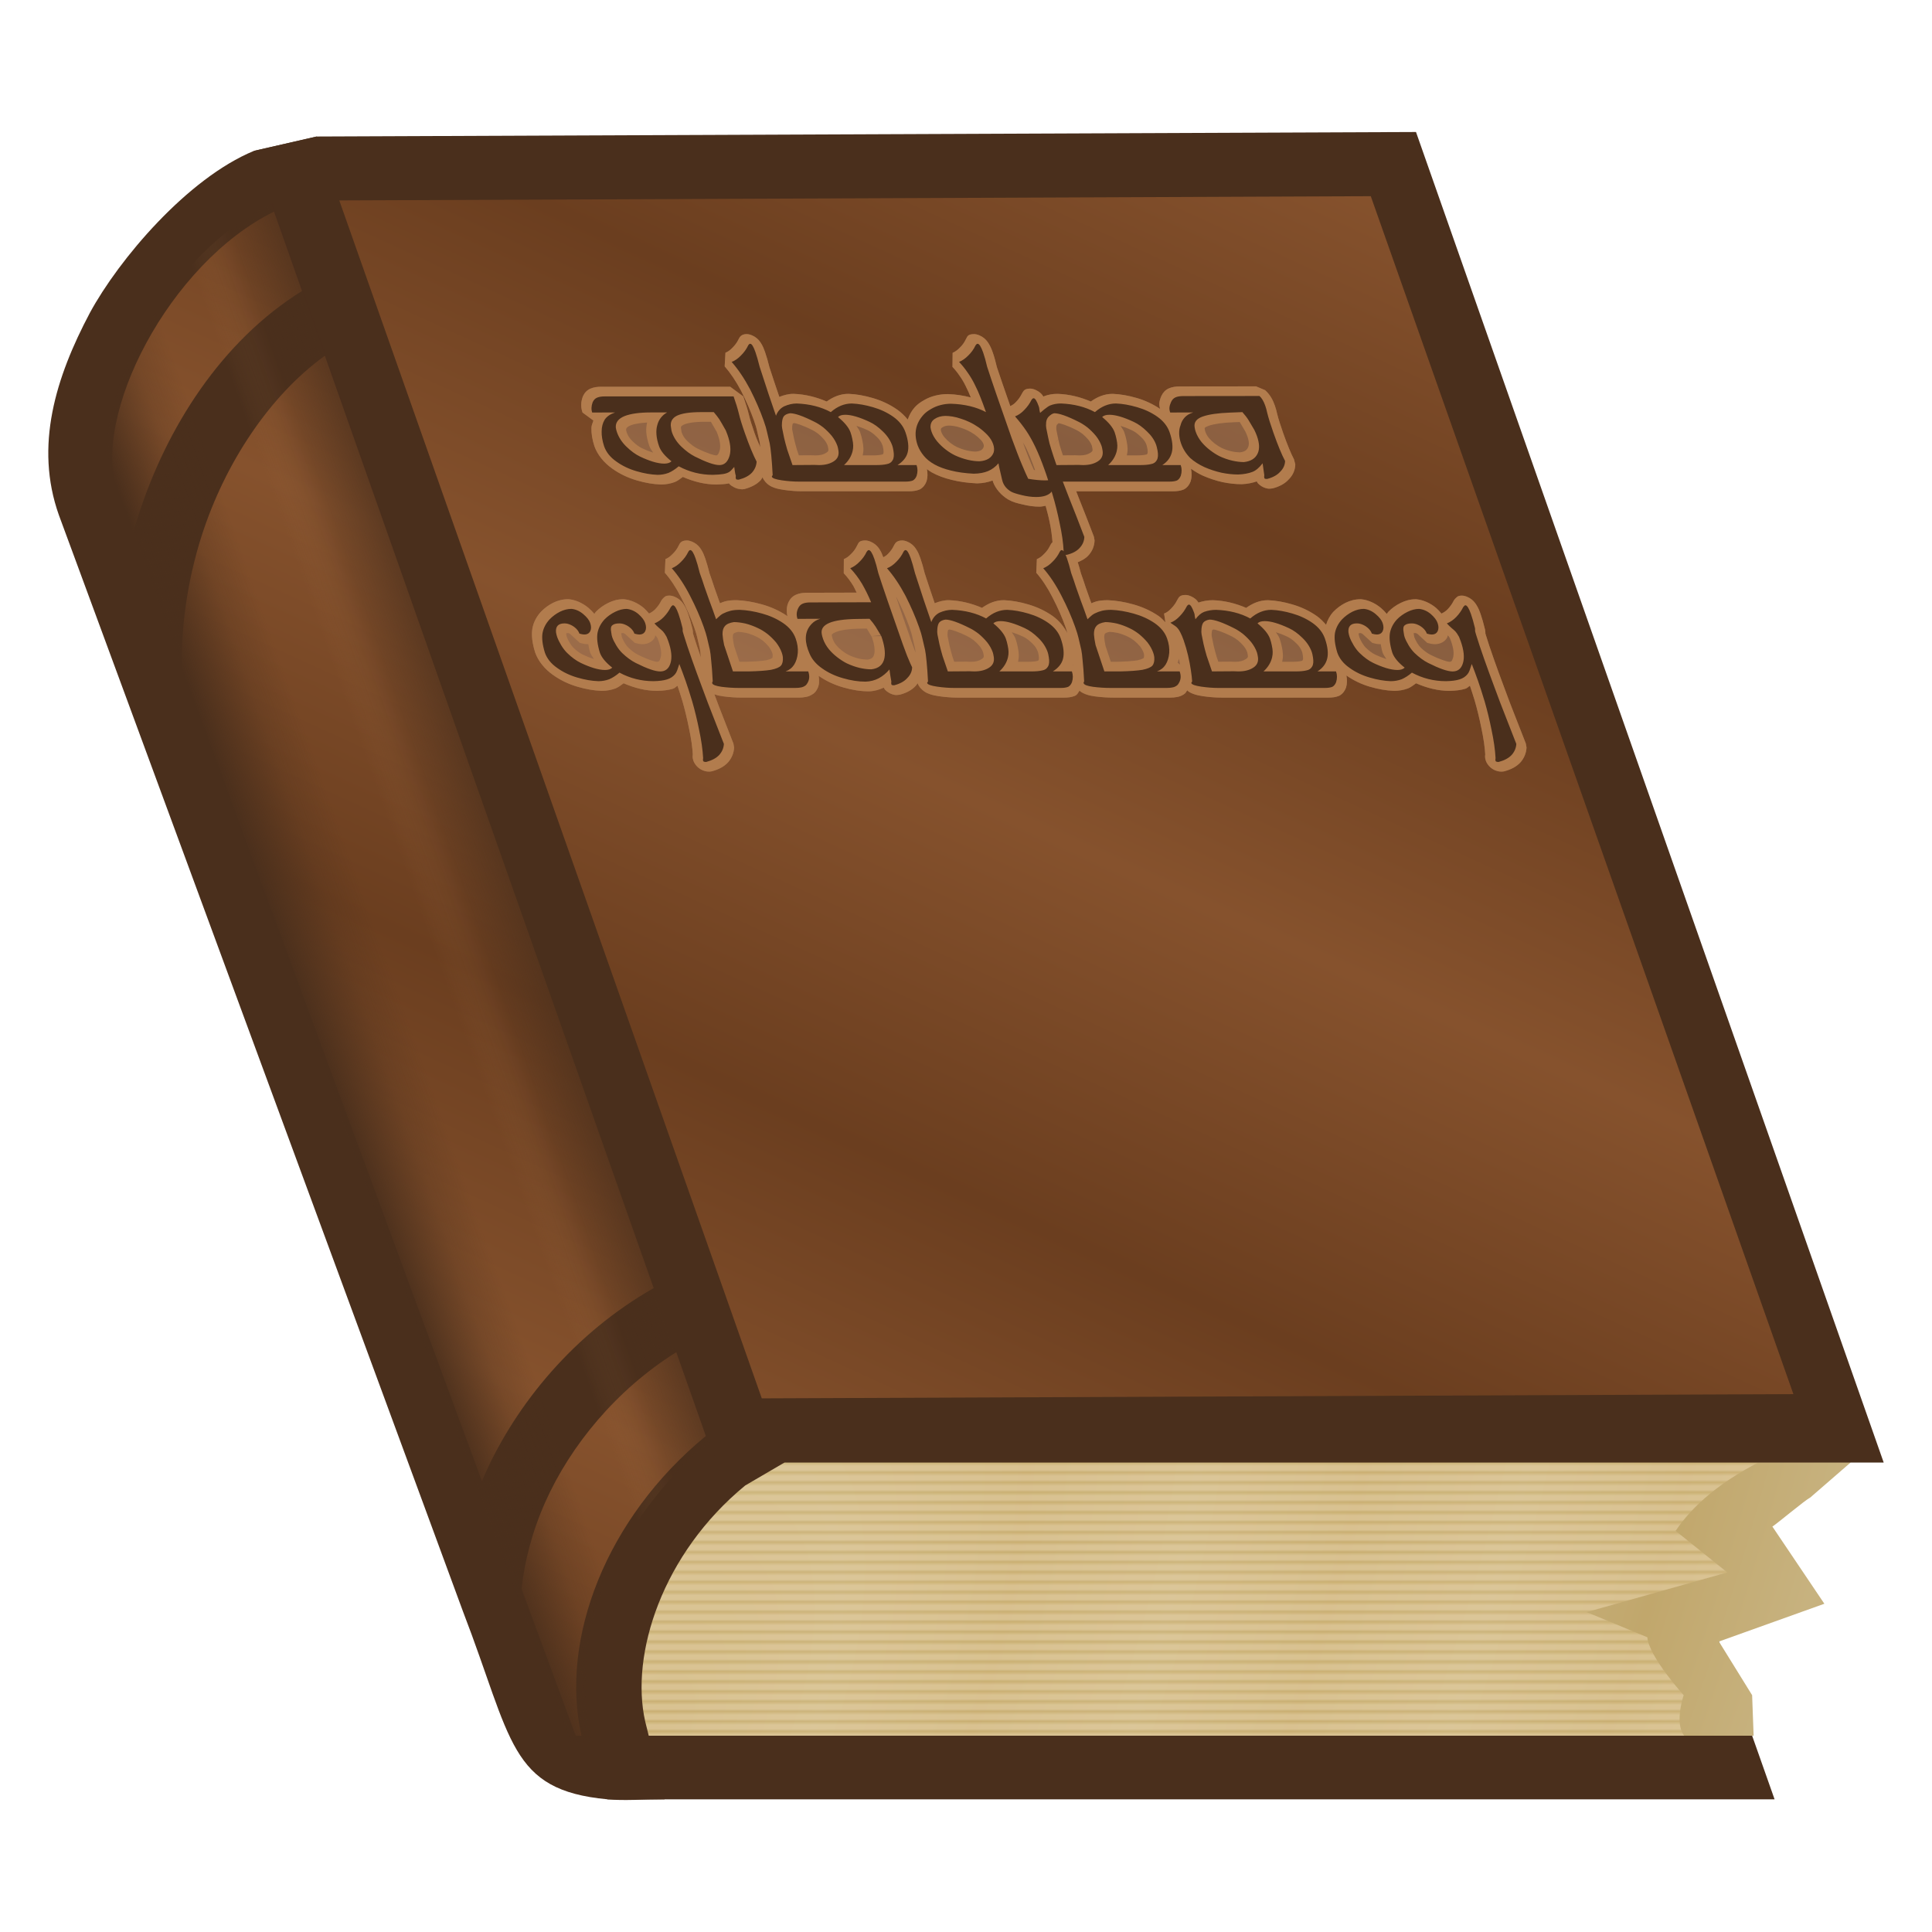 <svg height="500" viewBox="0 0 500 500" width="500" xmlns="http://www.w3.org/2000/svg" xmlns:xlink="http://www.w3.org/1999/xlink"><linearGradient id="a" gradientUnits="userSpaceOnUse" spreadMethod="repeat" x1="203.011" x2="203.011" y1="378.508" y2="381.085"><stop offset="0" stop-color="#d3b879"/><stop offset=".349" stop-color="#ebd6ad"/><stop offset=".5" stop-color="#ebd6ad"/><stop offset=".748" stop-color="#ebd6ad"/><stop offset="1" stop-color="#d3b879" stop-opacity=".75"/></linearGradient><filter id="b" color-interpolation-filters="sRGB" height="1.016" width="1.004" x="-.002" y="-.008"><feGaussianBlur stdDeviation=".236"/></filter><radialGradient id="c" cx="418.2" cy="790.68" gradientTransform="matrix(.207 .101 -.209 .428 247.526 68.507)" gradientUnits="userSpaceOnUse" r="164.777" spreadMethod="reflect"><stop offset="0" stop-color="#c1a76c"/><stop offset="1" stop-color="#c7b27f"/></radialGradient><linearGradient id="d" gradientUnits="userSpaceOnUse" x1="59.079" x2="117.711" y1="207.27" y2="186.452"><stop offset="0" stop-color="#4a2f1c"/><stop offset=".25" stop-color="#4a2f1c" stop-opacity=".25"/><stop offset=".4" stop-color="#4a2f1c" stop-opacity="0"/><stop offset=".6" stop-color="#b27c4d" stop-opacity="0"/><stop offset=".801" stop-color="#4a2f1c" stop-opacity=".25"/><stop offset="1" stop-color="#4a2f1c" stop-opacity=".67"/></linearGradient><linearGradient id="e" gradientUnits="userSpaceOnUse" spreadMethod="reflect" x1="450" x2="411" y1="92" y2="177"><stop offset="0" stop-color="#86522d"/><stop offset="1" stop-color="#6b3e1f"/></linearGradient><filter id="f" color-interpolation-filters="sRGB" height="1.157" width="1.072" x="-.036" y="-.079"><feGaussianBlur stdDeviation="3.707"/></filter><path d="m157.205 465.66h302.053l-121.042-343.101-302.019 1.24z" fill="#4a2f1c"/><path d="m59.566 140.265 109.343 308.93h266.977l-109.373-310.026z" fill="#4a2f1c"/><path d="m453.836 449.195-.387-10.484-8.598-13.885 27.291-9.775-13.449-19.975c1.254-.788 8.367-6.782 9.834-7.545l10.396-9.023-14.797-17.711-266.976 1.1-14.129 9.736c-14.26 9.179-23.038 24.151-28.288 37.514-5.249 13.363-6.839 30.831-3.906 40.048h285.057z" fill="url(#c)"/><path d="m174.328 378.508c-14.26 9.179-17.255 23.103-21.66 36.568-3.553 10.861-6.273 24.901-3.34 34.118l286.556-.002c-2.631-3.219-.146-10.482-.146-10.482s-9.015-9.932-9.404-14.982l-15.709-6.516 36.396-10.271-13.377-10.758c4.602-6.776 11.556-12.564 21.379-17.676z" fill="url(#a)" filter="url(#b)" opacity=".75"/><path d="m19.172 143.957 12.691 34.417 77.658 210.696 10.262 27.874c12.862 33.349 11.95 46.331 37.422 48.717 4.262.399 9.005 0 14.785 0l-5.009-20.139c-3.937-17.373 4.43-43.468 25.891-61.088l10.139-5.925-121.069-343.177-16.22 3.713c-17.246 7.12-34.988 28.121-42.465 41.925-8.813 16.631-14.384 34.428-8.013 52.343z" fill="#4a2f1c"/><path d="m70.922 54.767c-27.013 13.247-47.609 52.999-40.45 72.907l3.893 10.549c.475-1.665.974-3.335 1.51-5.003 7.249-22.503 21.396-44.937 42.291-57.913zm-18.674 83.705c-3.838 11.913-5.383 24.122-5.191 34.171l77.659 210.699c.227-.527.439-1.058.674-1.586 8.229-18.473 23.256-36.718 43.785-48.403l-85.1-241.29c-14.496 10.469-25.917 28.06-31.828 46.409zm88.856 250.294c-3.465 7.779-5.397 15.567-6.125 22.449l14.003 37.978h1.5c-5.656-24.96 6.377-56.366 32.194-77.562l-7.649-21.689c-15.504 9.694-27.389 24.16-33.922 38.824z" fill="url(#e)"/><path d="m69.693 52.984c-10.099 5.01-18.497 12.935-25.288 21.84-6.679 8.858-11.975 18.849-14.981 29.553-1.846 6.772-2.835 13.987-1.36 20.929.734 3.218 2.127 6.233 3.197 9.345 32.818 89.004 65.625 178.014 98.42 267.026 6.077 16.512 12.172 33.018 18.257 49.528 1.787-.015 3.574-.029 5.361-.043-.975-4.184-1.725-8.436-1.847-12.739-.063-1.679-.054-3.361.015-5.04.03-.423.053-1.126.091-1.588.13-1.949.355-3.891.647-5.822.119-.726.288-1.752.451-2.59 2.319-11.943 7.563-23.229 14.719-33.033.634-.866 1.437-1.932 2.169-2.849 4.443-5.643 9.588-10.71 15.169-15.223-16.685-47.233-33.321-94.484-49.99-141.723-20.999-59.533-41.981-119.071-62.999-178.598-.677.342-1.354.685-2.031 1.027z" fill="url(#d)"/><path d="m185.447 378.508h302.053l-121.042-344.345-284.516 1.167c-5.406 1.238-10.813 2.476-16.219 3.714z" fill="#4a2f1c"/><path d="m87.808 51.869 109.343 310.027 266.977-1.099-109.373-310.025z" fill="url(#e)"/><g fill="#4a2f1c" stroke="none" stroke-linejoin="bevel" stroke-width="5" transform="matrix(1 0 .353 1 0 0)"><path d="m162.76 86.465c-1.486 0-2.134.786-2.615 1.34l-.033.037c-.642.769-1.401 1.479-2.293 2.133l-.037.029c-.892.681-1.665 1.085-2.258 1.277l-1.447 3.533c.877 1.683 1.569 3.807 2.021 6.375.412 2.705.617 5.265.617 7.678 0 1.172-.06 2.024-.113 2.352l-.018.121c-.165 1.46-.289 2.495-.367 3.084-.024.173-.204.891-.301 1.332-.075-1.186-.209-2.002-.209-3.594 0-2.039.077-3.673.213-4.844l.002-.014c.152-1.386.223-2.952.223-4.717l-2.5-2.5h-33.334c-1.031 0-2.0.123-2.932.467-1.087.381-1.984 1.102-2.68 1.957l-.092.119c-.894 1.245-1.533 2.591-1.533 4.129l2.078 2.07c-.397.646-.931 1.21-1.188 1.928-.552 1.444-.84 3.012-.889 4.67l-.002.072c0 2.158.95 4.252 2.537 5.734 1.445 1.4 3.251 2.426 5.307 3.09 1.939.635 3.886.995 5.818 1.059l.082.002c1.249 0 2.508-.219 3.754-.623l.107-.037c.811-.304 1.647-.823 2.479-1.297 2.369 1.216 5.002 1.957 7.928 1.957h.062c1.209-.029 2.219-.1 3.1-.238.094-.015.171-.069.264-.086.034.075-.002.091.043.174.34.623 1.372 1.257 2.166 1.318.175.007.471.084.645.084l.582-.068c1.943-.466 3.653-1.201 5.053-2.303l.029-.023c.267-.217.468-.486.711-.723.045.892.537 1.649.949 2.016.432.383.799.546 1.146.686.696.28 1.373.417 2.215.551l.018.004c1.587.239 3.13.361 4.629.361h27.662c.997 0 1.941-.114 2.848-.439l.197-.08c.974-.448 1.764-1.173 2.373-2.006l.062-.09c.635-.952 1.009-2.013 1.197-3.111.309.282.592.586.939.83l.014.01c1.262.872 2.761 1.484 4.482 1.939 1.782.496 3.815.783 6.139.9l.172.002c1.503-.028 2.892-.32 4.217-.742-.008.119-.025.234-.025.371 0 1.732.92 3.504 2.305 4.531l.051.037c1.018.716 1.863.899 3.17 1.244 1.405.386 2.823.588 4.234.588.582 0 1.112-.145 1.668-.221-.131 1.342-.202 2.582-.428 4.09l-.006.039c-.268 2.008-.684 3.662-1.107 5.293-.416.271-.698.608-.939.885l-.027.033c-.672.8-1.432 1.503-2.295 2.121l-.066.049c-.846.649-1.61 1.06-2.271 1.287l-1.4 3.533c.865 1.637 1.54 3.757 1.953 6.375l.002.016c.439 2.69.654 5.239.654 7.648 0 .745-.038 1.125-.068 1.59-.31-1.658-.996-3.24-2.236-4.422l-.023-.023c-1.463-1.358-3.26-2.355-5.289-3.006-1.934-.634-3.873-1-5.799-1.08l-.104-.002c-2.135 0-4.246.802-6.334 1.986-2.267-1.149-4.841-1.871-7.84-1.984l-.096-.002c-1.276 0-2.575.338-3.891.791.039-2.433.05-4.521.152-7.725.158-1.551.252-2.852.252-3.896 0-.824-.024-1.493-.234-2.258-.105-.382-.244-.817-.664-1.326-.42-.51-1.329-1.043-2.186-1.043-1.486 0-2.136.784-2.617 1.338l-.031.037c-.642.769-1.401 1.479-2.293 2.133l-.039.029c-.574.438-.992.596-1.451.822-.013-.684-.025-1.313-.213-1.975-.114-.4-.268-.853-.705-1.365s-1.343-1.02-2.184-1.02c-1.764 0-2.024.737-2.498 1.211l-.164.182c-.619.755-1.367 1.455-2.266 2.105l-.043.033c-.868.657-1.645 1.074-2.297 1.301l-1.316 3.658c.559.92 1.007 2.016 1.33 3.311.116.517.151 1.146.238 1.703l-12.885.033c-1.046 0-2.04.137-2.986.502-1.039.386-1.919 1.074-2.605 1.9-.001.001-.001.001-.002.002-.001.001-.001.001-.002.002-.876 1.053-1.419 2.328-1.586 3.676-.028-.026-.038-.066-.066-.092l-.023-.019c-1.524-1.351-3.386-2.337-5.49-2.98-2.04-.629-4.078-.99-6.104-1.068l-.098-.002c-1.033 0-2.006.087-2.926.285l-.025.006c-.519.118-1.031.327-1.545.504-.003-.239-.014-.619-.014-.799v-1.939-1.523c0-.408.014-.982.041-1.699l.002-.094v-1.705c.155-1.534.25-2.829.25-3.865 0-.828-.025-1.503-.246-2.279-.11-.388-.26-.832-.691-1.338-.432-.506-1.334-1.01-2.168-1.01-1.564 0-2.128.8-2.596 1.338l-.027.033c-.672.8-1.432 1.503-2.295 2.121l-.066.049c-.846.649-1.61 1.06-2.271 1.287l-1.4 3.533c.865 1.637 1.54 3.757 1.953 6.375l.002.016c.439 2.69.656 5.239.656 7.648 0 1.138-.048 1.988-.105 2.43l-.004.043c-.165 1.462-.291 2.499-.369 3.088-.048.344-.247 1.227-.541 2.332.006-2.237.037-4.201.111-5.703l.002-.018c.013-.303.028-.532.039-.648.011-.116.204-.39-.135.4l-.127.254c.374-.654.355-.843.457-1.234l.066-.361c.172-1.596.264-2.884.264-3.941 0-.876-.028-1.588-.256-2.389-.114-.4-.268-.853-.705-1.365-.437-.512-1.345-1.02-2.186-1.02-1.028 0-1.356.331-1.66.531-.304.2-.527.393-.762.609l-.217.225c-.641.758-1.398 1.475-2.283 2.154-.704.538-1.365.862-2.014 1.127-.242-.497-.502-.989-.844-1.422l-.047-.059c-1.043-1.242-2.611-2.044-4.219-2.213l-.262-.014c-1.406 0-2.805.362-4.244.967-1.41.593-2.733 1.351-3.953 2.266l-.051.039c-.209.165-.366.363-.564.535-.265-.552-.581-1.083-.971-1.549-1.038-1.253-2.61-2.074-4.225-2.244l-.262-.014c-1.398 0-2.796.339-4.195.922l-.025.012c-1.387.597-2.705 1.369-3.941 2.305l-.043.033c-1.554 1.231-2.813 2.656-3.691 4.271l-.02.039c-.916 1.76-1.361 3.814-1.471 6.127l-.002.117c0 2.158.95 4.252 2.537 5.734 1.442 1.397 3.244 2.424 5.295 3.088.001 0.0.003-0.0.004 0 1.941.636 3.891.997 5.826 1.061l.082.002c1.249 0 2.508-.219 3.754-.623l.108-.038c.811-.304 1.647-.823 2.479-1.297 2.369 1.216 5.002 1.957 7.928 1.957h.047c1.618-.03 3.034-.19 4.305-.553.528-.148.945-.524 1.436-.762-.019 1.101-.042 2.241-.125 3.916-0.0.005-.002.007-.002.012-.134 2.134-.395 4.507-.789 7.113l-.004.027c-.361 2.58-.851 4.899-1.463 6.955l.252-.574c-.299.499-.607 1.087-.607 1.996 0 .574.252 1.282.635 1.734.383.452.799.668 1.121.795.644.254 1.04.242 1.434.242l.592-.07c1.916-.467 3.608-1.206 5-2.301l.029-.023c1.298-1.052 2.323-2.346 2.93-3.834l.184-1.033c-.056-1.563-.139-3.755-.25-6.58v-.014c-.096-2.149-.14-4.163-.178-6.166.705.302 1.366.432 2.17.553l.033.004c1.546.21 3.113.314 4.697.314h14.664c.649 0 1.245-.051 1.84-.168.664-.1 1.292-.333 1.873-.637.931-.427 1.449-.979 1.996-1.629.764-.905 1.187-2.036 1.4-3.203 1.458 1.35 3.256 2.347 5.309 2.992 2.057.674 4.169 1.018 6.295 1.018h.082c1.401-.046 2.767-.438 4.096-.957.059.2.025.353.154.568.324.539.931.986 1.447 1.158.834.278.961.17 1.312.17l.578-.068c1.905-.452 3.598-1.216 4.994-2.34.251-.186.438-.427.668-.633.001.947.549 1.744.98 2.127.432.383.799.546 1.146.686.696.28 1.371.419 2.213.553l.019.002c1.587.239 3.13.361 4.629.361h27.66c.997 0 1.941-.114 2.848-.439l.199-.08c.641-.295 1.079-.834 1.561-1.32.042.048.044.162.086.203.422.418.807.609 1.162.762.709.305 1.373.435 2.182.557l.033.004c1.546.21 3.113.314 4.697.314h14.664c.649 0 1.245-.051 1.84-.168.664-.1 1.292-.333 1.873-.637.619-.284.952-.693 1.328-1.084.076.087.146.223.219.287.432.383.799.546 1.146.686.696.28 1.371.419 2.213.553l.019.002c1.587.239 3.13.361 4.629.361h27.66c.997 0 1.941-.114 2.848-.439l.199-.08c.974-.448 1.762-1.173 2.371-2.006l.062-.09c.635-.952 1.009-2.012 1.197-3.109 1.406 1.295 3.109 2.279 5.061 2.91.001 0.0.001-0.0.002 0 1.942.637 3.891.997 5.826 1.061l.082.002c1.249 0 2.508-.219 3.754-.623l.107-.037c.811-.304 1.649-.823 2.48-1.297 2.369 1.216 5.002 1.957 7.928 1.957h.047c1.618-.03 3.032-.19 4.303-.553.528-.148.945-.524 1.436-.762-.019 1.101-.042 2.241-.125 3.916-0.0.005-.002.007-.002.012-.134 2.134-.395 4.507-.789 7.113l-.004.027c-.361 2.58-.851 4.899-1.463 6.955l.252-.574c-.299.499-.605 1.087-.605 1.996 0 .574.25 1.282.633 1.734.383.452.799.668 1.121.795.644.254 1.04.242 1.434.242l.592-.07c1.916-.467 3.608-1.206 5-2.301l.029-.023c1.298-1.052 2.325-2.346 2.932-3.834l.184-1.033c-.056-1.563-.141-3.755-.252-6.58v-.014c-.124-2.769-.199-5.419-.227-7.947v-.025c-.055-2.571-.084-4.988-.084-7.248 0-2.475.043-4.533.123-6.154v-.018c.013-.303.028-.532.039-.648.011-.116.204-.39-.135.4l-.127.254c.374-.654.355-.843.457-1.234l.066-.361c.172-1.596.266-2.884.266-3.941 0-.876-.03-1.588-.258-2.389-.114-.4-.268-.853-.705-1.365s-1.345-1.02-2.186-1.02c-1.028 0-1.354.331-1.658.531s-.529.393-.764.609l-.215.225c-.641.758-1.4 1.475-2.285 2.154-.704.537-1.365.862-2.014 1.127-.241-.497-.502-.989-.844-1.422l-.047-.059c-1.043-1.242-2.611-2.044-4.219-2.213l-.262-.014c-1.406 0-2.805.362-4.244.967-1.41.593-2.733 1.351-3.953 2.266l-.051.039c-.209.165-.366.363-.564.535-.265-.55-.578-1.08-.967-1.545-1.038-1.256-2.613-2.078-4.229-2.248l-.262-.014c-1.398 0-2.794.339-4.193.922l-.027.012c-1.387.597-2.705 1.369-3.941 2.305l-.043.033c-1.239.981-2.227 2.121-3.047 3.348-.419-.82-.908-1.614-1.584-2.258l-.023-.023c-1.463-1.358-3.26-2.355-5.289-3.006-1.934-.634-3.873-1-5.799-1.08l-.104-.002c-2.135 0-4.246.802-6.334 1.986-2.267-1.149-4.841-1.871-7.84-1.984l-.096-.002c-1.311 0-2.625.223-3.92.615-.103-.291-.171-.571-.465-.928-.42-.51-1.329-1.043-2.186-1.043-1.591 0-2.018.711-2.498 1.191l-.139.148c-.654.77-1.412 1.486-2.289 2.146l-.037.029c-.851.667-1.623 1.081-2.295 1.305l-.449 2.256c-.377-.571-.696-1.184-1.209-1.65l-.023-.019c-1.524-1.351-3.386-2.337-5.49-2.98-2.04-.629-4.078-.99-6.104-1.068l-.098-.002c-1.033 0-2.006.087-2.926.285l-.025.006c-.519.118-1.031.327-1.545.504-.003-.239-.014-.619-.014-.799v-1.939-1.523c0-.408.014-.982.041-1.699l.002-.094v-1.705c.115-1.138.154-2.012.186-2.867 1.253-.438 2.43-.984 3.412-1.781 1.322-1.044 2.364-2.355 2.943-3.875l.164-.973c-.056-1.681-.112-3.419-.168-5.211v-.041c-.083-1.76-.154-3.371-.209-4.836-.021-.566-.037-1.09-.057-1.641h25.074c.997 0 1.941-.114 2.848-.439l.199-.08c.974-.448 1.762-1.173 2.371-2.006l.062-.09c.655-.983 1.041-2.08 1.217-3.217.72.666 1.504 1.277 2.408 1.771l.041.021c1.387.726 2.887 1.282 4.484 1.674l.059.012c1.56.343 3.126.518 4.688.518l.096-.002c1.465-.055 2.805-.335 4.092-.719.059.191.023.336.146.541.324.539.931.986 1.447 1.158.834.278.961.17 1.312.17l.576-.068c1.905-.452 3.6-1.216 4.996-2.34 1.366-1.012 2.454-2.315 3.041-3.854l.125-1.332c-.241-1.343-.398-3.694-.398-6.859 0-2.03.07-3.671.195-4.873l-.012.094c.111-.778.172-1.518.172-2.23 0-1.435-.188-2.802-1.117-4.02l-1.99-.984-19.734.021c-1.06 0-2.06.134-3.016.504-1.033.391-1.897 1.081-2.578 1.902l-.018.021c-.501.618-.912 1.224-1.229 1.896-.224.466-.245.98-.328 1.482-1.415-1.242-3.099-2.191-5.012-2.805-1.934-.634-3.874-1-5.801-1.08l-.104-.002c-2.135 0-4.246.802-6.334 1.986-2.267-1.149-4.841-1.871-7.84-1.984l-.094-.002c-1.245 0-2.48.208-3.662.613-.074.025-.138.07-.211.098-.103-.315-.19-.63-.514-1.023-.42-.51-1.329-1.045-2.186-1.045-1.591 0-2.016.711-2.496 1.191l-.139.15c-.654.77-1.412 1.484-2.289 2.145l-.039.029c-.663.52-1.23.775-1.787 1.018.028-3.525.032-8.212.092-10.109l-.018.223c.189-1.552.291-2.856.291-3.973 0-.876-.03-1.59-.258-2.391-.114-.4-.268-.853-.705-1.365-.437-.512-1.345-1.02-2.186-1.02-1.764 0-2.023.739-2.496 1.213l-.166.182c-.619.755-1.367 1.455-2.266 2.105l-.043.031c-.868.657-1.643 1.076-2.295 1.303l-1.326 3.643c.412.691.76 1.461 1.041 2.326l.019.059c.287.815.492 1.677.609 2.596l.008.062c.153.996.241 1.918.266 2.76l.002.07c.001.01-.001.033 0 .043-1.711-.494-3.565-.805-5.621-.871h-.08c-1.107 0-2.224.138-3.34.4-1.16.266-2.292.671-3.383 1.207-1.093.517-2.061 1.085-2.898 1.744-1.222.959-2.188 2.069-3.016 3.24-.432-.943-1.023-1.819-1.785-2.545l-.023-.021c-1.463-1.358-3.26-2.355-5.289-3.006-1.934-.634-3.875-1-5.801-1.08l-.104-.002c-2.135 0-4.246.802-6.334 1.986-2.267-1.149-4.841-1.871-7.84-1.984l-.094-.002c-1.276 0-2.575.338-3.891.791.039-2.433.05-4.521.152-7.725l-.014.18c.172-1.65.264-2.983.264-4.076 0-.824-.024-1.493-.234-2.258-.105-.382-.244-.817-.664-1.326-.42-.51-1.329-1.045-2.186-1.045z" fill="#dfbc9f" filter="url(#f)" opacity=".5"/><path d="m162.76 86.465c-1.486 0-2.134.786-2.615 1.34l-.033.037c-.642.769-1.401 1.479-2.293 2.133l-.037.029c-.892.681-1.665 1.085-2.258 1.277l-1.447 3.533c.877 1.683 1.569 3.807 2.021 6.375.412 2.705.617 5.265.617 7.678 0 1.172-.06 2.024-.113 2.352l-.018.121c-.165 1.46-.289 2.495-.367 3.084-.024.173-.204.891-.301 1.332-.075-1.186-.209-2.002-.209-3.594 0-2.039.077-3.673.213-4.844l.002-.014c.152-1.386.223-2.952.223-4.717l-2.5-2.5h-33.334c-1.031 0-2.0.123-2.932.467-1.087.381-1.984 1.102-2.68 1.957l-.092.119c-.894 1.245-1.533 2.591-1.533 4.129l2.078 2.07c-.397.646-.931 1.21-1.188 1.928-.552 1.444-.84 3.012-.889 4.67l-.002.072c0 2.158.95 4.252 2.537 5.734 1.445 1.4 3.251 2.426 5.307 3.09 1.939.635 3.886.995 5.818 1.059l.082.002c1.249 0 2.508-.219 3.754-.623l.107-.037c.811-.304 1.647-.823 2.479-1.297 2.369 1.216 5.002 1.957 7.928 1.957h.062c1.209-.029 2.219-.1 3.1-.238.094-.015.171-.069.264-.086.034.075-.002.091.043.174.34.623 1.372 1.257 2.166 1.318.175.007.471.084.645.084l.582-.068c1.943-.466 3.653-1.201 5.053-2.303l.029-.023c.267-.217.468-.486.711-.723.045.892.537 1.649.949 2.016.432.383.799.546 1.146.686.696.28 1.373.417 2.215.551l.018.004c1.587.239 3.13.361 4.629.361h27.662c.997 0 1.941-.114 2.848-.439l.197-.08c.974-.448 1.764-1.173 2.373-2.006l.062-.09c.635-.952 1.009-2.013 1.197-3.111.309.282.592.586.939.83l.014.01c1.262.872 2.761 1.484 4.482 1.939 1.782.496 3.815.783 6.139.9l.172.002c1.503-.028 2.892-.32 4.217-.742-.008.119-.025.234-.025.371 0 1.732.92 3.504 2.305 4.531l.051.037c1.018.716 1.863.899 3.17 1.244 1.405.386 2.823.588 4.234.588.582 0 1.112-.145 1.668-.221-.131 1.342-.202 2.582-.428 4.09l-.006.039c-.268 2.008-.684 3.662-1.107 5.293-.416.271-.698.608-.939.885l-.027.033c-.672.8-1.432 1.503-2.295 2.121l-.066.049c-.846.649-1.61 1.06-2.271 1.287l-1.4 3.533c.865 1.637 1.54 3.757 1.953 6.375l.002.016c.439 2.69.654 5.239.654 7.648 0 .745-.038 1.125-.068 1.59-.31-1.658-.996-3.24-2.236-4.422l-.023-.023c-1.463-1.358-3.26-2.355-5.289-3.006-1.934-.634-3.873-1-5.799-1.08l-.104-.002c-2.135 0-4.246.802-6.334 1.986-2.267-1.149-4.841-1.871-7.84-1.984l-.096-.002c-1.276 0-2.575.338-3.891.791.039-2.433.05-4.521.152-7.725.158-1.551.252-2.852.252-3.896 0-.824-.024-1.493-.234-2.258-.105-.382-.244-.817-.664-1.326-.42-.51-1.329-1.043-2.186-1.043-1.486 0-2.136.784-2.617 1.338l-.031.037c-.642.769-1.401 1.479-2.293 2.133l-.039.029c-.574.438-.992.596-1.451.822-.013-.684-.025-1.313-.213-1.975-.114-.4-.268-.853-.705-1.365s-1.343-1.02-2.184-1.02c-1.764 0-2.024.737-2.498 1.211l-.164.182c-.619.755-1.367 1.455-2.266 2.105l-.043.033c-.868.657-1.645 1.074-2.297 1.301l-1.316 3.658c.559.92 1.007 2.016 1.33 3.311.116.517.151 1.146.238 1.703l-12.885.033c-1.046 0-2.04.137-2.986.502-1.039.386-1.919 1.074-2.605 1.9-.001.001-.001.001-.002.002-.001.001-.001.001-.002.002-.876 1.053-1.419 2.328-1.586 3.676-.028-.026-.038-.066-.066-.092l-.023-.019c-1.524-1.351-3.386-2.337-5.49-2.98-2.04-.629-4.078-.99-6.104-1.068l-.098-.002c-1.033 0-2.006.087-2.926.285l-.025.006c-.519.118-1.031.327-1.545.504-.003-.239-.014-.619-.014-.799v-1.939-1.523c0-.408.014-.982.041-1.699l.002-.094v-1.705c.155-1.534.25-2.829.25-3.865 0-.828-.025-1.503-.246-2.279-.11-.388-.26-.832-.691-1.338-.432-.506-1.334-1.01-2.168-1.01-1.564 0-2.128.8-2.596 1.338l-.027.033c-.672.8-1.432 1.503-2.295 2.121l-.066.049c-.846.649-1.61 1.06-2.271 1.287l-1.4 3.533c.865 1.637 1.54 3.757 1.953 6.375l.002.016c.439 2.69.656 5.239.656 7.648 0 1.138-.048 1.988-.105 2.43l-.004.043c-.165 1.462-.291 2.499-.369 3.088-.048.344-.247 1.227-.541 2.332.006-2.237.037-4.201.111-5.703l.002-.018c.013-.303.028-.532.039-.648.011-.116.204-.39-.135.4l-.127.254c.374-.654.355-.843.457-1.234l.066-.361c.172-1.596.264-2.884.264-3.941 0-.876-.028-1.588-.256-2.389-.114-.4-.268-.853-.705-1.365-.437-.512-1.345-1.02-2.186-1.02-1.028 0-1.356.331-1.66.531-.304.2-.527.393-.762.609l-.217.225c-.641.758-1.398 1.475-2.283 2.154-.704.538-1.365.862-2.014 1.127-.242-.497-.502-.989-.844-1.422l-.047-.059c-1.043-1.242-2.611-2.044-4.219-2.213l-.262-.014c-1.406 0-2.805.362-4.244.967-1.41.593-2.733 1.351-3.953 2.266l-.051.039c-.209.165-.366.363-.564.535-.265-.552-.581-1.083-.971-1.549-1.038-1.253-2.61-2.074-4.225-2.244l-.262-.014c-1.398 0-2.796.339-4.195.922l-.025.012c-1.387.597-2.705 1.369-3.941 2.305l-.043.033c-1.554 1.231-2.813 2.656-3.691 4.271l-.02.039c-.916 1.76-1.361 3.814-1.471 6.127l-.002.117c0 2.158.95 4.252 2.537 5.734 1.442 1.397 3.244 2.424 5.295 3.088.001 0.0.003-0.0.004 0 1.941.636 3.891.997 5.826 1.061l.082.002c1.249 0 2.508-.219 3.754-.623l.108-.038c.811-.304 1.647-.823 2.479-1.297 2.369 1.216 5.002 1.957 7.928 1.957h.047c1.618-.03 3.034-.19 4.305-.553.528-.148.945-.524 1.436-.762-.019 1.101-.042 2.241-.125 3.916-0.0.005-.002.007-.002.012-.134 2.134-.395 4.507-.789 7.113l-.004.027c-.361 2.58-.851 4.899-1.463 6.955l.252-.574c-.299.499-.607 1.087-.607 1.996 0 .574.252 1.282.635 1.734.383.452.799.668 1.121.795.644.254 1.04.242 1.434.242l.592-.07c1.916-.467 3.608-1.206 5-2.301l.029-.023c1.298-1.052 2.323-2.346 2.93-3.834l.184-1.033c-.056-1.563-.139-3.755-.25-6.58v-.014c-.096-2.149-.14-4.163-.178-6.166.705.302 1.366.432 2.17.553l.033.004c1.546.21 3.113.314 4.697.314h14.664c.649 0 1.245-.051 1.84-.168.664-.1 1.292-.333 1.873-.637.931-.427 1.449-.979 1.996-1.629.764-.905 1.187-2.036 1.4-3.203 1.458 1.35 3.256 2.347 5.309 2.992 2.057.674 4.169 1.018 6.295 1.018h.082c1.401-.046 2.767-.438 4.096-.957.059.2.025.353.154.568.324.539.931.986 1.447 1.158.834.278.961.17 1.312.17l.578-.068c1.905-.452 3.598-1.216 4.994-2.34.251-.186.438-.427.668-.633.001.947.549 1.744.98 2.127.432.383.799.546 1.146.686.696.28 1.371.419 2.213.553l.019.002c1.587.239 3.13.361 4.629.361h27.66c.997 0 1.941-.114 2.848-.439l.199-.08c.641-.295 1.079-.834 1.561-1.32.042.048.044.162.086.203.422.418.807.609 1.162.762.709.305 1.373.435 2.182.557l.033.004c1.546.21 3.113.314 4.697.314h14.664c.649 0 1.245-.051 1.84-.168.664-.1 1.292-.333 1.873-.637.619-.284.952-.693 1.328-1.084.076.087.146.223.219.287.432.383.799.546 1.146.686.696.28 1.371.419 2.213.553l.019.002c1.587.239 3.13.361 4.629.361h27.66c.997 0 1.941-.114 2.848-.439l.199-.08c.974-.448 1.762-1.173 2.371-2.006l.062-.09c.635-.952 1.009-2.012 1.197-3.109 1.406 1.295 3.109 2.279 5.061 2.91.001 0.0.001-0.0.002 0 1.942.637 3.891.997 5.826 1.061l.082.002c1.249 0 2.508-.219 3.754-.623l.107-.037c.811-.304 1.649-.823 2.48-1.297 2.369 1.216 5.002 1.957 7.928 1.957h.047c1.618-.03 3.032-.19 4.303-.553.528-.148.945-.524 1.436-.762-.019 1.101-.042 2.241-.125 3.916-0.0.005-.002.007-.002.012-.134 2.134-.395 4.507-.789 7.113l-.004.027c-.361 2.58-.851 4.899-1.463 6.955l.252-.574c-.299.499-.605 1.087-.605 1.996 0 .574.25 1.282.633 1.734.383.452.799.668 1.121.795.644.254 1.04.242 1.434.242l.592-.07c1.916-.467 3.608-1.206 5-2.301l.029-.023c1.298-1.052 2.325-2.346 2.932-3.834l.184-1.033c-.056-1.563-.141-3.755-.252-6.58v-.014c-.124-2.769-.199-5.419-.227-7.947v-.025c-.055-2.571-.084-4.988-.084-7.248 0-2.475.043-4.533.123-6.154v-.018c.013-.303.028-.532.039-.648.011-.116.204-.39-.135.4l-.127.254c.374-.654.355-.843.457-1.234l.066-.361c.172-1.596.266-2.884.266-3.941 0-.876-.03-1.588-.258-2.389-.114-.4-.268-.853-.705-1.365s-1.345-1.02-2.186-1.02c-1.028 0-1.354.331-1.658.531s-.529.393-.764.609l-.215.225c-.641.758-1.4 1.475-2.285 2.154-.704.537-1.365.862-2.014 1.127-.241-.497-.502-.989-.844-1.422l-.047-.059c-1.043-1.242-2.611-2.044-4.219-2.213l-.262-.014c-1.406 0-2.805.362-4.244.967-1.41.593-2.733 1.351-3.953 2.266l-.051.039c-.209.165-.366.363-.564.535-.265-.55-.578-1.08-.967-1.545-1.038-1.256-2.613-2.078-4.229-2.248l-.262-.014c-1.398 0-2.794.339-4.193.922l-.027.012c-1.387.597-2.705 1.369-3.941 2.305l-.043.033c-1.239.981-2.227 2.121-3.047 3.348-.419-.82-.908-1.614-1.584-2.258l-.023-.023c-1.463-1.358-3.26-2.355-5.289-3.006-1.934-.634-3.873-1-5.799-1.08l-.104-.002c-2.135 0-4.246.802-6.334 1.986-2.267-1.149-4.841-1.871-7.84-1.984l-.096-.002c-1.311 0-2.625.223-3.92.615-.103-.291-.171-.571-.465-.928-.42-.51-1.329-1.043-2.186-1.043-1.591 0-2.018.711-2.498 1.191l-.139.148c-.654.77-1.412 1.486-2.289 2.146l-.037.029c-.851.667-1.623 1.081-2.295 1.305l-.449 2.256c-.377-.571-.696-1.184-1.209-1.65l-.023-.019c-1.524-1.351-3.386-2.337-5.49-2.98-2.04-.629-4.078-.99-6.104-1.068l-.098-.002c-1.033 0-2.006.087-2.926.285l-.025.006c-.519.118-1.031.327-1.545.504-.003-.239-.014-.619-.014-.799v-1.939-1.523c0-.408.014-.982.041-1.699l.002-.094v-1.705c.115-1.138.154-2.012.186-2.867 1.253-.438 2.43-.984 3.412-1.781 1.322-1.044 2.364-2.355 2.943-3.875l.164-.973c-.056-1.681-.112-3.419-.168-5.211v-.041c-.083-1.76-.154-3.371-.209-4.836-.021-.566-.037-1.09-.057-1.641h25.074c.997 0 1.941-.114 2.848-.439l.199-.08c.974-.448 1.762-1.173 2.371-2.006l.062-.09c.655-.983 1.041-2.08 1.217-3.217.72.666 1.504 1.277 2.408 1.771l.041.021c1.387.726 2.887 1.282 4.484 1.674l.059.012c1.56.343 3.126.518 4.688.518l.096-.002c1.465-.055 2.805-.335 4.092-.719.059.191.023.336.146.541.324.539.931.986 1.447 1.158.834.278.961.17 1.312.17l.576-.068c1.905-.452 3.6-1.216 4.996-2.34 1.366-1.012 2.454-2.315 3.041-3.854l.125-1.332c-.241-1.343-.398-3.694-.398-6.859 0-2.03.07-3.671.195-4.873l-.012.094c.111-.778.172-1.518.172-2.23 0-1.435-.188-2.802-1.117-4.02l-1.99-.984-19.734.021c-1.06 0-2.06.134-3.016.504-1.033.391-1.897 1.081-2.578 1.902l-.018.021c-.501.618-.912 1.224-1.229 1.896-.224.466-.245.98-.328 1.482-1.415-1.242-3.099-2.191-5.012-2.805-1.934-.634-3.874-1-5.801-1.08l-.104-.002c-2.135 0-4.246.802-6.334 1.986-2.267-1.149-4.841-1.871-7.84-1.984l-.094-.002c-1.245 0-2.48.208-3.662.613-.074.025-.138.07-.211.098-.103-.315-.19-.63-.514-1.023-.42-.51-1.329-1.045-2.186-1.045-1.591 0-2.016.711-2.496 1.191l-.139.15c-.654.77-1.412 1.484-2.289 2.145l-.039.029c-.663.52-1.23.775-1.787 1.018.028-3.525.032-8.212.092-10.109l-.018.223c.189-1.552.291-2.856.291-3.973 0-.876-.03-1.59-.258-2.391-.114-.4-.268-.853-.705-1.365-.437-.512-1.345-1.02-2.186-1.02-1.764 0-2.023.739-2.496 1.213l-.166.182c-.619.755-1.367 1.455-2.266 2.105l-.043.031c-.868.657-1.643 1.076-2.295 1.303l-1.326 3.643c.412.691.76 1.461 1.041 2.326l.019.059c.287.815.492 1.677.609 2.596l.008.062c.153.996.241 1.918.266 2.76l.002.07c.001.01-.001.033 0 .043-1.711-.494-3.565-.805-5.621-.871h-.08c-1.107 0-2.224.138-3.34.4-1.16.266-2.292.671-3.383 1.207-1.093.517-2.061 1.085-2.898 1.744-1.222.959-2.188 2.069-3.016 3.24-.432-.943-1.023-1.819-1.785-2.545l-.023-.021c-1.463-1.358-3.26-2.355-5.289-3.006-1.934-.634-3.875-1-5.801-1.08l-.104-.002c-2.135 0-4.246.802-6.334 1.986-2.267-1.149-4.841-1.871-7.84-1.984l-.094-.002c-1.276 0-2.575.338-3.891.791.039-2.433.05-4.521.152-7.725l-.014.18c.172-1.65.264-2.983.264-4.076 0-.824-.024-1.493-.234-2.258-.105-.382-.244-.817-.664-1.326-.42-.51-1.329-1.045-2.186-1.045zm60.029 4.566-.164.182c.099-.099.086-.003-.139.102.089-.103.216-.178.303-.283zm-58.84.018-.033.037c.039-.045-.004.056-.186.166.064-.074.156-.128.219-.203zm-3.135 2.93-.039.027c.006-.004.01-.009.016-.014.008-.006.016-.008.023-.014zm58.818.006-.043.031c.007-.005.012-.012.019-.018.008-.006.016-.008.023-.014zm-.109.061c-.024.223-.014.326-.043.564l-.018.223c-.022.702-.015 2.732-.033 3.633-.165-.941-.34-1.881-.65-2.768-.115-.353-.31-.652-.445-.992.392-.243.803-.372 1.189-.66zm-58.877.025c-.022.235-.013.329-.039.582l-.012.18c-.045 1.423-.035 2.178-.068 3.453-.301-1.253-.666-2.437-1.098-3.547.401-.246.82-.372 1.217-.668zm58.969 5.154.008.062c-.001-.005-.003-.009-.004-.014-.003-.017-.001-.032-.004-.049zm.316 3.305.004.068c-0-.011-.004-.023-.004-.033-.001-.009.001-.026 0-.035zm12.771.613c-.019.01-.04.025-.059.035-.003.002-.007.002-.01.004zm55.182 1.842v.002c0 .428-.038.939-.121 1.523l-.012.096c-.096.924-.107 2.208-.141 3.391-.166-.717-.331-1.438-.465-1.941-.233-.874-.602-1.729-1.078-2.6l-.824-.467zm-13.486.016c-.654.135-1.368.234-1.949.416-.407.127-.71.441-1.094.627l-.146-1.041zm-152.764.088h2.193c-.317.087-.69.121-.992.225l-.021.008c-.395.14-.686.429-1.057.613zm13.523 0h1.826c-.236.08-.526.102-.752.195l-.045.018c-.326.142-.544.444-.846.633zm13.438 0h2.434c-.031.538-.028 1.211-.078 1.67l.002-.014c-.107.928-.117 2.224-.154 3.418-.192-.892-.38-1.764-.518-2.277l-.025-.088c-.226-.735-.547-1.477-.955-2.277zm62.658.912.113.041c-.02-.008-.041-.01-.061-.018-.018-.006-.035-.017-.053-.023zm-8.752.186c-.005.003-.009.007-.014.01-.009.005-.019.007-.027.012zm-71.25.019c-.004.003-.006.008-.01.012-.005.004-.011.006-.016.01zm88.1.812c-.013 2.379-.057 3.306-.057 6.293l.002.045c.028 1.52.054 2.812.082 3.879.029 1.092.08 2.139.152 3.141.113 1.727.222 2.987.354 3.893l1.627 1.682c-.563-.066-1.114-.076-1.701-.238l-.025-.008c-1.081-.286-1.758-.651-1.541-.492-.287-.21-.27-.153-.27-.49 0 .06.005-.082.027-.287l-.014.012c.117-.587.145-.954.244-1.906.107-1.027.219-1.777.291-2.109l-1.682-1.018c.323-.31.751-.497 1.016-.865l.08-.117c.668-1.047 1.018-2.298 1.018-3.535 0-1.231-.343-2.454-.949-3.525l-.043-.072c-.564-.923-1.231-1.76-1.994-2.488l-.041-.037c-.122-.111-.264-.177-.389-.283.18.098.451.154.613.26zm-45.816.004.047.029c-.011-.007-.02-.011-.031-.018-.005-.003-.01-.009-.016-.012zm68.359 0 .047.029c-.011-.007-.02-.011-.031-.018-.005-.003-.01-.009-.016-.012zm-28.359.012.047.027c-.008-.005-.017-.007-.025-.012-.008-.004-.014-.011-.021-.016zm16.5.232.432.264c-.186.288-.476.499-.613.812-.315.713-.553 1.347-.664 2.098-.041.266-.156 1.041-.264 1.762-.115-.469-.171-1.049-.311-1.479-.198-.614-.544-1.273-.809-1.906.467-.288.968-.438 1.42-.791.301-.228.524-.518.809-.76zm-68.389.752.059.019c-.013.027-.038.047-.051.074-0-.03-.007-.064-.008-.094zm13.594.393c.224.122.534.191.736.326h.998l-.08.83c.955 1.1 1.206 1.874 1.219 2.307-.002.41-.039.829-.102 1.258-.116-.436-.093-.901-.273-1.316l-.035-.076c-.469-.99-1.066-1.911-1.777-2.744l-.094-.102c-.185-.194-.402-.305-.592-.482zm68.359 0c.224.122.534.191.736.326h.998l-.08.83c.955 1.1 1.206 1.874 1.219 2.307-.002.41-.039.829-.102 1.258-.116-.436-.093-.901-.273-1.316l-.035-.076c-.469-.99-1.066-1.911-1.777-2.744l-.094-.102c-.185-.194-.402-.305-.592-.482zm-114.438.266c-.006.009-.008.022-.014.031-.005.009-.014.015-.019.023zm135.434.008.014.014c-.025.042-.073.067-.098.109zm-116.082.207 2.258 1.836c-.001.069-.007.12-.008.189zm41.504.018c.428.268 1.014.438 1.361.76.737.707.965 1.254.965 2.16 0 .284-.065.491-.084.754-.266-.825-.638-1.615-1.135-2.332-.329-.493-.719-.917-1.107-1.342zm68.359 0c.428.268 1.014.438 1.361.76.737.707.965 1.254.965 2.16 0 .258-.061.445-.076.686-.27-.806-.657-1.576-1.154-2.277-.326-.487-.712-.908-1.096-1.328zm-114.6.248h1.652c.007.021.029.064.035.084.119.448.32 1.335.566 2.51.011.135.023.378.023.768 0 1.86-.383 3.162-.994 4.102v.002c-.771 1.189-1.12 1.24-1.367 1.24-.366 0-2.023-.475-4.246-1.834l-.002-.002c-.62-.387-1.239-.975-1.844-1.854-.482-.705-.689-1.375-.689-2.26 0 .006.018-.261.115-.66l.041-.197c.092-.578.177-.754 1.094-1.156 1.004-.41 2.931-.742 5.615-.742zm138.486.064c.01.033.044.092.053.123.145.544.335 1.342.553 2.309.061.435.092.84.092 1.199 0 1.458-.326 2.308-.842 2.93l-.014.018c-.601.737-1.306 1.118-2.541 1.271-.655-.011-1.363-.089-2.154-.283l-.008-.002c-.764-.192-1.491-.487-2.203-.881-.439-.276-.888-.633-1.344-1.109-.418-.437-.742-.908-1.002-1.43-.234-.519-.35-1.027-.35-1.619 0-.19.021-.381.066-.584l.023-.123c.043-.254.018-.433 1.348-.85 1.475-.462 3.78-.804 6.789-.91h.01zm-153.4.131c-.424.77-.828 1.555-1.07 2.43-.333 1.178-.492 2.422-.492 3.719 0 .571.238 1.09.381 1.631-.031-.01-.046-.003-.078-.014-.825-.292-1.631-.665-2.422-1.125l-.002-.002c-.592-.347-1.195-.907-1.793-1.799l-.012-.019c-.476-.697-.691-1.379-.691-2.301 0-.15.029-.363.062-.58.122-.391.392-.78 1.73-1.254.002-.001.002-.001.004-.002 1.055-.36 2.604-.57 4.383-.684zm38.004.139c.425.048 1.959.504 4.096 1.818l.047.029c.297.174.702.501 1.152.963.398.475.728.981.996 1.539.22.519.328 1.019.328 1.576 0-.115-.029.25-.117.723-.104.495-.202.673-.879 1.027l-.018.01c-.832.444-1.791.686-3.016.686-.47 0-.808-.02-.871-.027l-.295-.016-3.15.023c.006-.444.006-.997.016-1.391.066-1.044.152-1.995.254-2.836 0-.001-0-.003 0-.004.186-1.247.311-2.086.363-2.424l.002-.014c-0.0.002.083-.336.295-.816l.002-.008c.258-.588.507-.824.4-.736.017-.014.231-.073.395-.123zm68.439.023c.482.073 1.944.521 4.016 1.795l.047.029c.296.173.702.5 1.15.959.399.476.729.984.998 1.543.22.519.328 1.019.328 1.576 0-.115-.029.25-.117.723-.104.495-.202.673-.879 1.027l-.018.01c-.832.444-1.791.686-3.016.686-.47 0-.808-.02-.871-.027l-.295-.016-3.166.023c.012-.434.011-.984.029-1.365l.002-.059c.025-1.015.106-1.917.236-2.697l-2.465 2.09 2.473-2.133c.195-1.306.32-2.143.373-2.49l.002-.014c-0.0.002.083-.336.295-.816l.002-.006c.093-.212.207-.357.393-.516.365-.239.504-.312.482-.322zm-103.137.557c-.013.055-.009.106-.021.16-.002.013-.015.022-.018.035zm135.52.006c-.006.025-.003.051-.008.076-.003.017-.015.03-.018.047zm-61.018.065c.399.002.855.038 1.375.127.47.08.961.216 1.48.422l.115.043c.498.169.97.385 1.426.65l.047.025c.455.252.931.596 1.422 1.041.413.397.786.864 1.127 1.414.212.385.291.688.291 1.031 0 .349-.075.549-.217.785-.539.718-1.166 1.082-2.488 1.189-.663-.007-1.377-.091-2.164-.287-.808-.211-1.567-.515-2.297-.91-.413-.24-.844-.573-1.293-1.043-.413-.432-.747-.918-1.025-1.477-.227-.494-.326-.933-.326-1.406 0-.139.024-.282.047-.426.114-.352.191-.479.6-.689l.041-.021c.547-.295 1.123-.447 1.84-.469zm-23.936.072c.732.242 1.581.608 2.541 1.146l.006.004c.573.319 1.137.834 1.697 1.68l.033.047c.485.697.699 1.371.699 2.285 0-.055-.025.298-.121.793l-.006.037c-.14.779-.368 1.109-.418 1.162l-.041.047c-.171.189-.196.195-.395.225l-.18.033c-.446.101-1.278.189-2.389.189h-2.498c.336-.593.626-1.194.828-1.82.207-.639.348-1.317.447-2.037.114-.726.176-1.453.176-2.176v-.057c-.012-.545-.242-1.041-.381-1.559zm68.359 0c.732.242 1.581.608 2.541 1.146l.006.004c.573.319 1.139.834 1.699 1.68l.049.072c.494.692.682 1.289.682 2.051 0-.083-.039.42-.133 1.055-.14.757-.363 1.094-.412 1.146l-.041.047c-.171.189-.196.195-.395.225l-.18.033c-.446.101-1.278.189-2.389.189h-2.496c.336-.593.626-1.194.828-1.82.207-.639.346-1.317.445-2.037.114-.726.176-1.453.176-2.176v-.057c-.012-.545-.242-1.041-.381-1.559zm-88.168.598-1.393 1.232c.002-.017.004-.02.006-.037zm-1.393 1.199h.002l-.002.012c.001-.003-.001-.008 0-.012zm106.328 1.389c.134.702.154 1.429.453 2.08l.027.059c.488.994 1.128 1.908 1.896 2.713.301.315.66.527.982.805-.323-.138-.707-.218-1.01-.375-.895-.491-1.499-1.027-1.945-1.592-.4-.651-.625-1.341-.625-2.297 0-.463.104-.926.221-1.393zm-68.225.541c.126.446.106.922.303 1.344l.021.047c.498 1.014 1.143 1.941 1.918 2.752.394.413.865.693 1.301 1.035-.949-.306-1.839-.632-2.34-.977-.652-.459-.964-.864-1.117-1.199l-.021-.047c-.244-.504-.367-1.024-.391-1.635.002-.475.236-.878.326-1.32zm-48.799.395c.048 1.639.112 3.226.273 4.461-.263.52-.585 1.03-1.221 1.549-.122.095-.41.149-.553.24l-.869-.422c.244-.295.571-.493.781-.816l.002-.002c.94-1.446 1.374-3.177 1.586-5.01zm73.482.17c.101.53.234.894.312 1.518v.002c.19 1.495.293 3.383.293 5.631v.004c-.087-.008-.177-.017-.266-.025-.049-.56-.093-.836-.143-1.602l-.002-.018c-.067-.918-.112-1.888-.139-2.91-.019-.709-.038-1.678-.057-2.6zm63.373.174c.052 1.425.098 2.893.244 3.961-.227.47-.511.927-1.178 1.414l-.105.082c-.036.029-.117.042-.154.07l-1.203-.701c.206-.202.487-.314.672-.539.992-1.199 1.47-2.702 1.725-4.287zm-155.299.074c.261.789.606 1.551 1.078 2.242l.004.006c.468.681.984 1.301 1.547 1.855-.184-.106-.413-.149-.59-.266l-1.041-.004.086-.895c-.961-1.048-1.18-1.755-1.18-2.191 0-.284.075-.486.096-.748zm-14.186.074c.258.758.578 1.495 1.031 2.16.346.515.748.96 1.15 1.402-.41-.267-.996-.439-1.32-.756l-.045-.043c-.728-.676-.941-1.188-.947-2.059.009-.275.105-.45.131-.705zm110.309 1.408c-0.0.006 0.0.014 0 .019-0.0.014-.004.025-.004.039zm-32.836 2.197-.014.021c.002-.003.002-.007.004-.01.003-.004.007-.007.01-.012zm68.355.004-.01.018c.002-.003.002-.008.004-.012.001-.002.004-.004.006-.006zm-68.861.588c.005.011.015.019.019.029.003.005.001.012.004.018zm-35.055.531c-.001.291-.008.5-.008.807l1.719 1.707c-.767-.027-1.55-.082-2.367-.186.234-.813.468-1.623.656-2.328zm83.633 1.553.322 1.029h-2.365c.491-.173 1.002-.301 1.461-.545.224-.118.372-.342.582-.484zm-68.361.002.322 1.027h-2.363c.491-.173 1.002-.301 1.461-.545.223-.117.37-.341.58-.482zm82.637.568.113.459h-.998c.313-.133.6-.274.885-.459zm-68.498.109.084.35h-.83c.258-.11.506-.204.746-.35zm40.395.059.719.713-.742.768c.002-.164.023-.454.023-.607zm-42.271.703-.178.033c.024-.004.045-.019.068-.023.032-.007.077-.002.109-.01zm68.359 0-.178.033c.024-.004.045-.019.068-.023.032-.007.077-.002.109-.01zm-109.168 1.762-.074.039c.019-.009.029-.02.047-.029.009-.005.019-.005.027-.01zm11.436.354c-.015.018-.029.108-.041.123-.136.168-.178.181-.158.166zm72.041 2.045-.025.068c.005-.012.003-.025.008-.037.004-.011.013-.02.018-.031zm-.607 1.391-.002.031c.001-.008-.001-.011 0-.019 0-.005.002-.007.002-.012zm-.754 7.225c.032 1.003.062 2.002.094 2.969-.184.389-.507.774-.924 1.164.261-1.252.605-2.369.789-3.75.021-.139.021-.245.041-.383zm-53.184 9.109-.164.182c.1-.1.085-.003-.141.102.089-.103.218-.178.305-.283zm9.52.018-.031.037c.039-.045-.005.056-.188.166.064-.074.156-.128.219-.203zm-55.701.006-.027.031c.047-.054.005.052-.188.168.064-.074.152-.124.215-.199zm-3.146 2.92-.065.049c.013-.009.022-.024.035-.033.009-.007.02-.008.029-.016zm96.125 0-.066.049c.012-.009.021-.021.033-.029.011-.008.022-.011.033-.019zm-40.412.004-.037.027c.007-.005.011-.013.018-.018.006-.005.013-.005.019-.01zm-9.541.006-.043.031c.007-.005.012-.012.019-.018.008-.006.016-.008.023-.014zm-.109.061c-.024.223-.014.326-.043.564l-.016.223c-.024.751-.017 2.908-.035 3.887-.089-.516-.11-1.089-.223-1.586l-.012-.049c-.211-.853-.632-1.553-.945-2.332.42-.256.86-.399 1.273-.707zm-46.213.014c-.022.239-.012.335-.039.594l-.014.26v1.738.014c-.026.705-.043 1.309-.043 1.793v.111c-.296-1.363-.672-2.642-1.129-3.83.403-.248.831-.384 1.225-.68zm96.125 0c-.022.239-.012.335-.039.594l-.014.26v1.738.014c-.026.705-.043 1.309-.043 1.793v.111c-.296-1.363-.672-2.642-1.129-3.83.403-.248.831-.384 1.225-.68zm-40.428.012c-.022.235-.013.329-.039.582l-.014.18c-.045 1.421-.035 2.174-.068 3.447-.301-1.251-.665-2.433-1.096-3.541.401-.246.82-.372 1.217-.668zm-4.6 6.92c.014.077.037.135.051.213.411 2.7.615 5.255.615 7.664 0 1.172-.06 2.024-.113 2.352l-.016.121c-.166 1.467-.293 2.512-.371 3.1-.02.14-.174.745-.24 1.057-.002-.477-.012-1.164-.037-2.186 0-5.885.061-8.827.111-12.32zm-5.016 1.889c-.025 2.337-.061 4.243-.068 7.422-.199-.851-.385-1.622-.543-2.189-.233-.834-.59-1.662-1.053-2.539l-1.023-.607.738-.002zm-13.537 2.113c-.66.149-1.387.25-1.971.463-.334.122-.577.386-.895.545l-.141-1zm-38.807.338-.115.119c-.001.001-.015.003-.016.004.038-.044.093-.078.131-.123zm205.078 0-.115.119c-.001.001-.015.003-.016.004.038-.044.093-.078.131-.123zm-173.5.693.004.002c-.004.003-.008.007-.012.01-.006.004-.014.005-.019.01zm-59.805.096.07.039c-.012-.007-.027-.003-.039-.01-.013-.007-.018-.022-.031-.029zm14.227 0 .07.039c-.012-.007-.027-.003-.039-.01-.013-.007-.018-.022-.031-.029zm190.852 0 .07.039c-.012-.007-.027-.003-.039-.01-.013-.007-.018-.022-.031-.029zm14.227 0 .072.039c-.012-.007-.029-.005-.041-.012-.012-.007-.019-.021-.031-.027zm-211 .117c-.024.014-.027.041-.051.055-.035.022-.075.023-.109.047zm205.078 0c-.025.014-.029.04-.053.055-.034.022-.073.024-.107.047zm-176.389.475c-.013.011-.02.026-.033.037-.011.009-.025.012-.035.021zm96.125 0c-.013.01-.019.025-.031.035-.012.01-.027.013-.039.023zm23.746.09.096.09c-.022-.022-.066-.056-.088-.078-.004-.004-.004-.008-.008-.012zm-108.645.191.057.031c-.011-.007-.026-.009-.037-.016-.007-.004-.012-.012-.019-.016zm96.125 0 .057.031c-.011-.007-.026-.009-.037-.016-.007-.004-.012-.012-.019-.016zm-41.271.029.047.029c-.011-.007-.02-.011-.031-.018-.005-.003-.01-.009-.016-.012zm68.359 0 .047.029c-.011-.007-.02-.011-.031-.018-.005-.003-.01-.009-.016-.012zm-156.199.016c.035.036.096.023.135.068.05.068.022.053.059.109-.062-.063-.129-.117-.193-.178zm205.078 0c.035.036.096.023.135.068.05.068.022.053.059.109-.062-.063-.129-.117-.193-.178zm-14.152.068c.008.009.019.004.027.014l.014.018c.007.009.001.003.008.012-.016-.015-.033-.028-.049-.043zm-205.076.002c.007.008.016.003.023.012l.014.018c.005.006.001.002.006.008-.014-.013-.029-.024-.043-.037zm158.568.086.398.199c-.188.328-.498.583-.656.943-.316.716-.554 1.353-.666 2.105-.035.226-.142.942-.225 1.494-.011-.675-.039-1.316-.131-1.9-.068-.516-.241-1.017-.453-1.539.274-.188.577-.26.846-.471.33-.25.576-.566.887-.832zm-124.246.176.689.359c-.211.273-.418.543-.586.846-.002-.387-.091-.813-.104-1.205zm96.125 0 .689.359c-.212.274-.42.544-.588.848-.002-.388-.089-.815-.102-1.207zm26.244.639.049.096c-.008-.016-.027-.031-.035-.047-.009-.018-.004-.031-.014-.049zm-66.592.01.06.019c-.013.028-.04.046-.053.074-0-.03-.007-.064-.008-.094zm-66.184.297c-.014.149-.009.212-.025.369-.034.085-.022.084-.004.049-.001.01-.001.013-.002.023l-.031.065c-.38.887-.226.85-.25 1.109-.003.035-.005.085-.008.121-.108-.416-.163-.826-.453-1.309.251-.165.528-.245.773-.428zm205.078.002c-.014.147-.009.21-.025.365-.034.086-.022.086-.004.051-.001.01.001.013 0 .023l-.033.065c-.38.887-.224.85-.248 1.109-.003.036-.005.086-.008.123-.108-.417-.162-.828-.453-1.311.25-.165.527-.244.771-.426zm-125.297.096c.223.121.531.19.732.324h1l-.082.832c.952 1.096 1.204 1.867 1.219 2.301-.002.413-.036.837-.1 1.27-.116-.438-.095-.905-.275-1.322l-.035-.078c-.469-.99-1.064-1.909-1.775-2.742l-.094-.104c-.185-.193-.4-.304-.59-.48zm68.359 0c.223.121.531.19.732.324h1l-.082.832c.955 1.099 1.207 1.871 1.221 2.305-.002.412-.038.835-.102 1.266-.116-.438-.095-.905-.275-1.322l-.033-.078c-.469-.99-1.066-1.909-1.777-2.742l-.094-.104c-.185-.193-.4-.304-.59-.48zm-148.076.152-.066.135.004-.021c.022-.042.005-.013.062-.113zm205.078 0-.066.135.004-.021c.022-.042.005-.013.062-.113zm-179.697.172c.604.324 1.357.563 1.818.971.786.719 1.008 1.243 1.008 2.121 0 .555-.198 1.031-.314 1.535-.118-.488-.103-.998-.297-1.467l-.068-.148c-.496-1.008-1.109-1.933-1.838-2.75l-.059-.064c-.075-.079-.173-.121-.25-.197zm96.127.002c.602.323 1.356.562 1.816.969.786.719 1.008 1.243 1.008 2.121 0 .555-.198 1.033-.314 1.537-.118-.489-.105-.999-.299-1.469l-.066-.148c-.496-1.008-1.109-1.933-1.838-2.75l-.059-.064c-.075-.078-.172-.119-.248-.195zm41.344.17c.428.268 1.014.438 1.361.76.737.707.965 1.254.965 2.16 0 .284-.065.491-.084.754-.265-.823-.638-1.611-1.133-2.326-.33-.495-.72-.921-1.109-1.348zm-68.357.002c.427.267 1.013.439 1.359.76.736.706.965 1.252.965 2.158 0 .284-.065.491-.084.754-.265-.823-.638-1.611-1.133-2.326-.329-.494-.719-.92-1.107-1.346zm-44.498.35c.016.051.069.15.082.195.128.458.303 1.186.492 1.992-.029 1.917-.363 3.335-.859 4.244-.601 1.088-1.172 1.457-2.4 1.607-.649-.011-1.349-.09-2.131-.281-.772-.205-1.509-.505-2.227-.902-.44-.276-.888-.634-1.344-1.111-.417-.436-.74-.905-1-1.426-.235-.52-.352-1.029-.352-1.623 0-.362.033-.638.07-.812l.014-.068c.036-.192.074-.45 1.371-.924 1.297-.474 3.599-.829 6.717-.869zm21.344.23c.425.047 1.961.504 4.098 1.818l.047.029c.296.173.7.5 1.148.959.398.474.728.982.996 1.539.221.521.33 1.023.33 1.582 0-.114-.026.25-.113.717-.105.5-.201.676-.881 1.031l-.019.01c-.832.444-1.791.686-3.016.686-.47 0-.808-.02-.871-.027l-.293-.016-3.152.023c.006-.436.006-.979.016-1.367.067-1.055.151-2.011.254-2.859 0-.001-0-.003 0-.004.186-1.247.313-2.086.365-2.424l.002-.014c-0.0.002.081-.336.293-.816l.002-.006c.258-.589.509-.826.402-.738.017-.014.23-.073.393-.123zm68.361 0c.427.048 1.96.505 4.096 1.818l.047.029c.296.173.7.5 1.148.959.398.474.728.982.996 1.539.221.521.33 1.023.33 1.582 0-.114-.026.25-.113.717-.105.5-.201.676-.881 1.031l-.019.01c-.832.444-1.791.686-3.016.686-.47 0-.808-.02-.871-.027l-.293-.016-3.152.023c.006-.436.006-.979.016-1.367.067-1.055.151-2.011.254-2.859 0-.001-0-.003 0-.004.186-1.247.313-2.086.365-2.424l.002-.014c-0.0.002.081-.336.293-.816l.004-.006c.258-.589.507-.826.4-.738.017-.014.231-.073.395-.123zm-158.627.369c-.001.007-.005.015-.006.021l.002-.014c.001-.003.003-.005.004-.008zm205.078.002c-.001.006-.005.012-.006.018l.002-.012c.001-.002.003-.004.004-.006zm-150.713.234c-.003.014-.001.029-.004.043-.002.009-.008.016-.01.025zm-19.014.025c.56.014 1.223.088 2.025.273.817.236 1.556.547 2.229.941l.057.031c.391.216.809.543 1.246.994.379.431.711.932 1.004 1.51.227.573.34 1.099.34 1.629 0 .206-.024.371-.055.521-.178.595-.373.846-.432.896.005-.008-.649.332-1.777.557-1.243.191-3.126.333-5.576.387h-1.465l.074-4.082c.133-.908.288-1.668.451-2.242.209-.593.426-.858.518-.932l.07-.059c.113-.098.581-.295 1.291-.426zm96.125 0c.56.014 1.223.088 2.025.273.817.236 1.556.547 2.229.941l.057.031c.391.216.809.543 1.246.994.38.432.712.934 1.006 1.514.226.571.338 1.096.338 1.625 0 .206-.024.371-.055.521-.178.595-.373.846-.432.896.005-.008-.65.334-1.779.559-1.243.191-3.125.331-5.574.385h-1.467l.076-4.08c.133-.909.288-1.67.451-2.244.209-.593.426-.858.518-.932l.07-.059c.113-.098.581-.295 1.291-.426zm-25.342.092c.732.242 1.581.61 2.541 1.148l.006.002c.573.319 1.139.834 1.699 1.68l.033.047c.485.697.697 1.371.697 2.285 0-.055-.022.3-.119.795l-.008.037c-.14.779-.366 1.107-.416 1.16l-.043.047c-.171.189-.196.195-.395.225l-.18.033c-.446.101-1.278.189-2.389.189h-2.496c.336-.593.626-1.194.828-1.82.207-.639.348-1.314.447-2.033.114-.727.174-1.456.174-2.18v-.057c-.012-.546-.242-1.041-.381-1.559zm68.359 0c.732.242 1.583.61 2.543 1.148l.004.002c.573.319 1.139.834 1.699 1.68l.033.047c.485.697.699 1.371.699 2.285 0-.055-.025.3-.121.795l-.008.037c-.14.779-.366 1.107-.416 1.16l-.043.047c-.171.189-.196.195-.395.225l-.18.033c-.446.101-1.279.189-2.389.189h-2.496c.336-.593.626-1.194.828-1.82.207-.639.348-1.314.447-2.033.114-.727.176-1.456.176-2.18l-.002-.057c-.012-.546-.242-1.041-.381-1.559zm-183.312.215c.136 0 .166.011.256.062l.07.041c.039.021.076.037.17.176l-.053-.084c.033.053-.002-.021-.002-.045l1.752 2.385c.617.194 1.16.344 1.896.344.061 0 .12-.04.182-.043-.11.694-.244 1.37-.279 2.119l-.004.117c0 .571.238 1.09.381 1.631-.031-.01-.046-.003-.078-.014-.825-.292-1.631-.665-2.422-1.125l-.002-.003c-.59-.346-1.192-.905-1.789-1.793l-.002-.004c-.17-.255-.347-.641-.486-1.197-.154-.616-.219-1.138-.219-1.562 0-.146.026-.37.068-.617.076-.237.144-.336.137-.33-.009.007.026-.059.424-.059zm14.229 0c.136 0 .164.011.254.062l.07.041c.039.021.078.037.172.176l-.055-.084c.033.053 0-.021 0-.045l1.75 2.385c.617.194 1.16.344 1.896.344 1.415 0 2.928-.712 3.828-1.811.114-.138.157-.318.256-.467.08.104.21.259.229.289-.135-.22-.001.133.088.42.011.133.025.384.025.779 0 1.999-.403 3.376-1.012 4.307l-.008.014c-.631.98-.863 1.023-1.342 1.023-.366 0-2.023-.475-4.246-1.834l-.002-.002c-.617-.385-1.232-.973-1.834-1.844-.168-.255-.345-.635-.482-1.186-.156-.623-.217-1.135-.217-1.521 0 .097.019-.217.123-.668l.037-.199c.018-.122.015-.089.029-.143.033-.007.037-.037.439-.037zm190.852 0c.136 0 .164.011.254.062l.07.041c.039.021.078.037.172.176l-.055-.084c.033.053 0-.021 0-.045l1.75 2.385c.617.194 1.16.344 1.896.344.061 0 .12-.04.182-.043-.11.694-.244 1.37-.279 2.119l-.004.117c0 .571.238 1.09.381 1.631-.031-.01-.046-.003-.078-.014-.825-.292-1.631-.665-2.422-1.125l-.002-.002c-.59-.346-1.192-.905-1.789-1.793l-.002-.004c-.17-.255-.347-.641-.486-1.197-.154-.616-.217-1.138-.217-1.562 0-.146.026-.37.068-.617.076-.236.144-.336.137-.33-.009.007.026-.059.424-.059zm14.227 0c.136 0 .164.011.254.062l.07.041c.039.021.078.037.172.176l-.055-.084c.033.053 0-.021 0-.045l1.75 2.385c.617.194 1.16.344 1.896.344 1.415 0 2.928-.712 3.828-1.811.114-.138.159-.318.258-.467.08.103.208.259.227.289-.132-.216.001.136.088.412.011.13.025.388.025.787 0 1.999-.402 3.376-1.01 4.307l-.01.014c-.631.98-.861 1.023-1.34 1.023-.367 0-2.025-.476-4.252-1.838-.615-.384-1.229-.971-1.83-1.84-.168-.255-.346-.636-.484-1.188-.156-.623-.217-1.135-.217-1.521 0 .097.019-.217.123-.668l.037-.199c.018-.122.015-.089.029-.143.032-.007.035-.037.439-.037zm-136.129.246c-0.0.239-.004.307-.004.551h-4.838zm11.967.137-1.393 1.234c.002-.018.004-.021.006-.039zm68.359 0-2.334 2.07c0-.02.004-.042.004-.062zm-155.578.678-.014.018c.003-.003.003-.008.006-.012.002-.002.006-.003.008-.006zm205.08 0-.016.018c.002-.003.003-.007.006-.01s.007-.005.01-.008zm-174.934.414-.004.041c0-.004-0-.01 0-.014.001-.013.002-.015.004-.027zm96.125 0-.004.041c0-.004-0-.01 0-.014.001-.013.002-.015.004-.027zm-40.443.105h.002l-.002.014c.001-.004-.001-.01 0-.014zm-10.598 1.117c-0.0.087-.002.098-.002.186v.061c.028 1.133.041 1.919.041 2.297 0.0.518.034 1.094.09 1.738.018.414.075.847.117 1.273-.229.456-.495.9-1.143 1.373l-.105.082c-.039.032-.126.045-.166.076l-1.342-.826c.389-.44.899-.757 1.188-1.279l.004-.006c.791-1.444 1.143-3.15 1.318-4.975zm-19.803.441c.134.716.156 1.457.461 2.121l.027.059c.488.994 1.13 1.908 1.898 2.713.135.141.301.226.439.359-.631-.342-1.418-.606-1.873-1.039l-.033-.031c-.803-.738-1.067-1.324-1.115-2.18l-.012-.15c-.007-.061-.025-.334-.025-.711 0-.455.169-.754.232-1.141zm-68.395 1.16c.243.791.51 1.57.959 2.244l.004.006c.348.519.753.966 1.158 1.412-.41-.267-.996-.439-1.32-.756l-.045-.043c-.718-.667-.93-1.179-.941-2.027.019-.369.145-.506.186-.836zm14.227 0c.243.791.51 1.57.959 2.244l.02.029c.468.681.986 1.301 1.549 1.855-.184-.106-.413-.149-.59-.266l-1.041-.004.086-.895c-.933-1.017-1.153-1.701-1.166-2.141.019-.363.144-.499.184-.824zm190.852 0c.243.791.51 1.57.959 2.244l.004.006c.348.519.756.966 1.162 1.412-.411-.267-.999-.438-1.324-.756l-.045-.043c-.718-.667-.93-1.179-.941-2.027.019-.369.145-.506.186-.836zm14.227 0c.243.791.51 1.57.959 2.244l.021.029c.468.681.984 1.301 1.547 1.855-.184-.106-.413-.149-.59-.266l-1.041-.004.086-.895c-.933-1.017-1.153-1.701-1.166-2.141.019-.363.144-.499.184-.824zm-156.098 1.123c.001.011.007.02.008.031.004.038.001.083.006.121zm-30.967.717c-.001.191-.012.304-.012.5l-.145-.139c.04-.127.12-.232.156-.361zm205.078 0c-.001.191-.012.304-.012.5l-.145-.139c.04-.127.12-.232.156-.361zm-76.48.471c-.078.535-.159 1.058-.248 1.547l-.469-.469c.228-.37.524-.682.717-1.078zm-31.072.053-.008.037c.001-.006.001-.011.002-.018.001-.007.005-.013.006-.019zm68.359 0-.008.037c.001-.006.001-.011.002-.018.001-.007.005-.013.006-.019zm-32.367.809c-.01.797-.025 1.527-.025 2.463l1.721 1.707c-.791-.028-1.599-.082-2.443-.191.108-.468.229-.869.33-1.385l.002-.008c.165-.797.285-1.703.416-2.586zm35.545.531-.014.023c.003-.004.003-.01.006-.014.002-.004.006-.006.008-.01zm-68.359.002-.014.021c.002-.003.002-.007.004-.01.003-.004.007-.007.01-.012zm-.06.07c-.016.06-.042.145-.059.207l-.065-.065c.034-.052.09-.09.123-.143zm-91.102.588-.021 1.225 1.738 1.771c-.843-.021-1.678-.077-2.504-.168.297-1.03.588-2.05.787-2.828zm96.125 0-.021 1.225 1.738 1.771c-.843-.021-1.678-.077-2.504-.168.297-1.03.588-2.05.787-2.828zm-40.525.465c-.001.291-.008.5-.008.807l1.721 1.707c-.766-.027-1.551-.082-2.367-.186.234-.813.466-1.623.654-2.328zm15.273 1.555.322 1.027h-2.365c.493-.173 1.004-.302 1.465-.547.223-.117.369-.339.578-.48zm68.359 0 .322 1.027h-2.365c.493-.173 1.004-.302 1.465-.547.223-.117.369-.339.578-.48zm21.375.102c.008.008.019.012.027.019.007.007.009.017.016.023zm-136.49.189c.007.007.018.011.025.018.004.003.004.008.008.012zm-8.26.041.109.695h-1.982c.667-.163 1.298-.408 1.873-.695zm96.125 0 .107.695h-1.982c.668-.163 1.299-.407 1.875-.695zm41.494.262.105.434h-.959c.3-.128.578-.258.854-.434zm-68.467.082.086.352h-.832c.259-.11.506-.206.746-.352zm-1.875.764-.18.033c.024-.004.045-.019.068-.023.033-.007.079-.002.111-.01zm68.359 0-.18.033c.024-.004.045-.019.068-.023.033-.007.079-.002.111-.01zm-162.646.447-.045.037c.009-.007.014-.018.023-.025.006-.005.015-.006.021-.012zm205.078 0-.045.037c.009-.007.014-.018.023-.025.006-.005.015-.006.021-.012zm-71.803 1.664c-.015.019-.03.111-.043.127-.136.168-.18.183-.16.168zm-68.363.008c-.014.018-.029.105-.041.119-.136.168-.178.183-.158.168zm-62.887 10.957c.037.963.081 2.085.107 2.814-.199.396-.525.788-.928 1.18.264-1.26.605-2.406.797-3.775.012-.079.012-.14.023-.219zm205.078.014c.037.957.081 2.075.107 2.801-.199.395-.525.786-.926 1.176.264-1.259.605-2.404.797-3.771.011-.074.011-.131.021-.205z" fill="#b27c4d"/><path d="m320.225 171.844q-.605.897-1.106 1.606-.501.688-.939 1.043-1.106.939-2.524 1.335-1.46.417-3.671.459-4.694 0-8.031-2.211-1.752 1.147-3.254 1.711-1.544.501-2.983.501-2.524-.083-5.132-.939-2.649-.855-4.36-2.524-1.752-1.627-1.752-3.922.146-3.087 1.189-5.09 1.043-1.919 3.046-3.505 1.627-1.231 3.421-2.003 1.752-.73 3.233-.73 1.585.167 2.566 1.356.98 1.168.98 2.274 0 1.252-.709 2.107-.73.897-1.898.897-.417 0-1.147-.229 0-.668-.375-1.272-.438-.647-1.064-.98-.688-.396-1.502-.396-2.399 0-3.004 2.316-.125.647-.125 1.189 0 1.001.292 2.169.292 1.168.834 1.982 1.147 1.711 2.608 2.566 1.398.814 2.879 1.335 1.502.501 2.754.501 1.272 0 2.086-.605-1.836-2.003-1.836-3.88.146-3.087 1.189-5.09 1.043-1.919 3.046-3.505 1.585-1.189 3.421-1.961 1.836-.772 3.275-.772 1.585.167 2.566 1.335.939 1.189.939 2.295 0 1.252-.709 2.107-.73.897-1.898.897-.417 0-1.147-.229 0-.668-.375-1.272-.438-.647-1.064-.98-.688-.396-1.502-.396-1.293 0-2.003.48-.73.417-.939 1.836-.188.814-.188 1.231 0 .96.292 2.128.292 1.168.834 1.982 1.147 1.669 2.587 2.566 3.609 2.211 5.57 2.211 2.044 0 3.442-2.169 1.419-2.169 1.419-5.674 0-.73-.042-1.126-.209-1.001-.438-1.377-.229-.375-.688-.897-.438-.542-.793-1.189 1.544-.542 3.046-1.69 1.523-1.168 2.67-2.524.522-.48.73-.48.647 0 .647 2.274 0 1.356-.25 3.671-.125.48-.209.626-.063.146-.104 1.126-.125 2.524-.125 6.279 0 3.421.083 7.301.042 3.838.229 8.031.167 4.235.25 6.571-.647 1.585-2.19 2.837-1.565 1.231-4.047 1.836-.688 0-.688-.271 0-.292.25-.709.98-3.296 1.544-7.322.605-4.005.814-7.343.167-3.338.167-5.257 0-2.524-.083-4.443zm-67.588-5.132q-.167 1.377-.271 3.046-.042 1.711-.042 4.005l5.695-.042q.375.042 1.147.042 2.357 0 4.193-.98 1.794-.939 2.169-2.733.167-.855.167-1.231 0-1.356-.542-2.608-.563-1.189-1.419-2.19-.897-.939-1.752-1.439-3.63-2.232-5.549-2.232-1.147.167-1.836.73-.584.48-1.106 1.669-.396.897-.48 1.46-.083.542-.375 2.503zm21.236 7.051q1.836 0 2.941-.25 1.106-.167 1.877-1.022.772-.814 1.064-2.441.167-.855.167-1.272 0-2.065-1.147-3.713-1.106-1.669-2.566-2.482-3.275-1.836-5.632-1.836-1.335 0-2.086.584 1.794 2.065 1.836 3.901 0 .897-.146 1.815-.125.918-.355 1.627-.229.709-.668 1.46-1.189 2.023-3.505 3.63zm10.555 0q0 1.335-.96 2.774-.626.855-1.398 1.21-.814.292-2.003.292h-27.661q-2.044 0-4.256-.334-2.232-.355-2.232-.897 0-.167.355-.438.375-1.272.709-2.983.355-1.711.605-3.755.25-2.065.25-3.943 0-1.126-.125-1.898-.104-.793-.313-1.168-.188-.375-.396-.563-.209-.209-1.001-.897 1.502-.501 3.046-1.711 1.523-1.147 2.691-2.524.459-.459.73-.459.584 0 .584 2.128 0 .417-.083.626-.083.209-.167 1.043 1.627-1.481 2.941-1.919 1.669-.522 3.296-.522 4.965.188 8.031 2.232 3.338-2.232 6.237-2.232 2.524.104 5.132.96 2.608.834 4.36 2.462 1.752 1.669 1.752 3.984 0 1.585-.334 2.941-.334 1.356-.96 2.357-1.21 1.982-3.63 3.233zm-55.885 0q3.797-.083 5.945-.417 2.086-.396 2.941-1.085.855-.709 1.272-2.211.125-.542.125-1.147 0-1.335-.542-2.649-.605-1.231-1.46-2.19-.897-.939-1.877-1.481-1.314-.772-2.858-1.21-1.585-.375-2.858-.375-1.794.25-2.733 1.064-.855.688-1.335 2.107-.334 1.147-.563 2.774l-.125 6.821zm15.416 0q0 1.523-1.022 2.733-.668.793-1.147 1.001-.605.334-1.21.417-.584.125-1.439.125h-14.665q-2.211 0-4.36-.292-2.086-.313-2.086-.897 0-.25.292-.48 1.043-3.463 1.502-5.382.522-1.919.647-2.816.125-.939.375-3.15.125-.96.125-2.754 0-3.838-.688-8.052-.668-4.235-2.211-7.155 1.46-.501 2.983-1.669 1.544-1.106 2.754-2.545.417-.48.709-.48.605 0 .605 2.128 0 1.419-.25 3.817 0 .584 0 1.752-.042 1.106-.042 1.794 0 .688 0 1.523 0 1.043 0 1.94 0 .855.042 2.42 0 1.627 0 2.524.417-.292.793-.563.396-.271.751-.501.375-.229.793-.417 1.126-.48 2.232-.73 1.064-.229 2.399-.229 2.691.104 5.465.96 2.733.834 4.568 2.462 1.836 1.669 1.836 3.984 0 1.982-.772 3.755-.772 1.752-2.003 3.025-1.231 1.231-2.858 1.752zm-59.682-7.051q-.167 1.377-.271 3.046-.042 1.711-.042 4.005l5.695-.042q.375.042 1.147.042 2.357 0 4.193-.98 1.794-.939 2.169-2.733.167-.855.167-1.231 0-1.356-.542-2.608-.563-1.189-1.419-2.19-.897-.939-1.752-1.439-3.63-2.232-5.549-2.232-1.147.167-1.836.73-.584.48-1.106 1.669-.396.897-.48 1.46-.083.542-.375 2.503zm21.236 7.051q1.836 0 2.941-.25 1.106-.167 1.877-1.022.772-.814 1.064-2.441.167-.855.167-1.272 0-2.065-1.147-3.713-1.106-1.669-2.566-2.482-3.275-1.836-5.632-1.836-1.335 0-2.086.584 1.794 2.065 1.836 3.901 0 .897-.146 1.815-.125.918-.355 1.627-.229.709-.668 1.46-1.189 2.023-3.505 3.63zm10.555 0q0 1.335-.96 2.774-.626.855-1.398 1.21-.814.292-2.003.292h-27.661q-2.044 0-4.256-.334-2.232-.355-2.232-.897 0-.167.355-.438.897-2.983 1.439-5.111.563-2.19.688-3.087.125-.939.375-3.15.146-.897.146-2.754 0-3.838-.647-8.073-.73-4.172-2.274-7.134 1.419-.459 3.004-1.669 1.565-1.147 2.733-2.545.417-.48.73-.48.584 0 .584 2.128 0 1.419-.25 3.817-.25 7.864-.25 12.683 1.231-1.69 2.983-2.441 1.919-.73 3.505-.73 4.965.188 8.031 2.232 3.338-2.232 6.237-2.232 2.524.104 5.132.96 2.608.834 4.36 2.462 1.752 1.669 1.752 3.984 0 1.585-.334 2.941-.334 1.356-.96 2.357-1.147 1.877-3.755 3.233zm-46.101-9.137q-.355-1.544-.605-2.441-.25-.897-.855-2.044l-3.233.042q-9.825.125-10.514 3.838-.125.584-.125 1.335 0 1.419.584 2.691.563 1.147 1.46 2.086.897.939 1.877 1.544 1.377.772 2.879 1.168 1.523.375 2.9.375 3.004-.313 4.443-2.92 1.189-2.169 1.189-5.674zm-20.109-4.464q0-1.377 1.147-2.754.709-.855 1.565-1.168.855-.334 2.107-.334l15.75-.042q-.167-2.566-.668-4.777-.563-2.274-1.627-4.026 1.439-.501 2.983-1.669 1.585-1.147 2.733-2.545.48-.48.73-.48.647 0 .647 2.274 0 1.439-.271 3.671-.167 5.257-.167 18.399.042 1.711.042 2.357 0 .647.083 1.585.042.98.188 2.044-.605 1.585-2.232 2.774-1.585 1.293-4.047 1.877-.396 0-.522-.042-.125-.042-.125-.209 0-.25.25-.73.083-.459.271-1.502.209-1.064.334-1.606-1.731 1.439-3.567 2.274-1.836.814-3.734.876-2.795 0-5.528-.897-2.733-.855-4.485-2.524-1.794-1.648-1.919-3.88-.042-.355-.042-1.001 0-4.193 3.379-6.696 1.064-.834 2.608-1.272zm-17.439 13.601q3.797-.083 5.945-.417 2.086-.396 2.941-1.085.855-.709 1.272-2.211.125-.542.125-1.147 0-1.335-.542-2.649-.605-1.231-1.46-2.19-.897-.939-1.877-1.481-1.314-.772-2.858-1.21-1.585-.375-2.858-.375-1.794.25-2.733 1.064-.855.688-1.335 2.107-.334 1.147-.563 2.774l-.125 6.821zm15.416 0q0 1.523-1.022 2.733-.668.793-1.147 1.001-.605.334-1.21.417-.584.125-1.439.125h-14.665q-2.211 0-4.36-.292-2.086-.313-2.086-.897 0-.25.292-.48 1.043-3.463 1.502-5.382.522-1.919.647-2.816.125-.939.375-3.15.125-.96.125-2.754 0-3.838-.688-8.052-.668-4.235-2.211-7.155 1.46-.501 2.983-1.669 1.544-1.106 2.754-2.545.417-.48.709-.48.605 0 .605 2.128 0 1.419-.25 3.817 0 .584 0 1.752-.042 1.106-.042 1.794 0 .688 0 1.523 0 1.043 0 1.94 0 .855.042 2.42 0 1.627 0 2.524.417-.292.793-.563.396-.271.751-.501.375-.229.793-.417 1.126-.48 2.232-.73 1.064-.229 2.399-.229 2.691.104 5.465.96 2.733.834 4.568 2.462 1.836 1.669 1.836 3.984 0 1.982-.772 3.755-.772 1.752-2.003 3.025-1.231 1.231-2.858 1.752zm-32.688-1.919q-.605.897-1.106 1.606-.501.688-.939 1.043-1.106.939-2.524 1.335-1.46.417-3.671.459-4.694 0-8.031-2.211-1.752 1.147-3.254 1.711-1.544.501-2.983.501-2.524-.083-5.132-.939-2.649-.855-4.36-2.524-1.752-1.627-1.752-3.922.146-3.087 1.189-5.09 1.043-1.919 3.046-3.505 1.627-1.231 3.421-2.003 1.752-.73 3.233-.73 1.585.167 2.566 1.356.98 1.168.98 2.274 0 1.252-.709 2.107-.73.897-1.898.897-.417 0-1.147-.229 0-.668-.375-1.272-.438-.647-1.064-.98-.688-.396-1.502-.396-2.399 0-3.004 2.316-.125.647-.125 1.189 0 1.001.292 2.169.292 1.168.834 1.982 1.147 1.711 2.608 2.566 1.398.814 2.879 1.335 1.502.501 2.754.501 1.272 0 2.086-.605-1.836-2.003-1.836-3.88.146-3.087 1.189-5.09 1.043-1.919 3.046-3.505 1.585-1.189 3.421-1.961 1.836-.772 3.275-.772 1.585.167 2.566 1.335.939 1.189.939 2.295 0 1.252-.709 2.107-.73.897-1.898.897-.417 0-1.147-.229 0-.668-.375-1.272-.438-.647-1.064-.98-.688-.396-1.502-.396-1.293 0-2.003.48-.73.417-.939 1.836-.188.814-.188 1.231 0 .96.292 2.128.292 1.168.834 1.982 1.147 1.669 2.587 2.566 3.609 2.211 5.57 2.211 2.044 0 3.442-2.169 1.419-2.169 1.419-5.674 0-.73-.042-1.126-.209-1.001-.438-1.377-.229-.375-.688-.897-.438-.542-.793-1.189 1.544-.542 3.046-1.69 1.523-1.168 2.67-2.524.522-.48.73-.48.647 0 .647 2.274 0 1.356-.25 3.671-.125.48-.209.626-.063.146-.104 1.126-.125 2.524-.125 6.279 0 3.421.083 7.301.042 3.838.229 8.031.167 4.235.25 6.571-.647 1.585-2.19 2.837-1.565 1.231-4.047 1.836-.688 0-.688-.271 0-.292.25-.709.98-3.296 1.544-7.322.605-4.005.814-7.343.167-3.338.167-5.257 0-2.524-.083-4.443zm170.19-60.62q-.355-1.585-.605-2.524-.25-.939-.855-2.044l-3.233.125q-4.714.167-7.447 1.022-2.733.855-3.066 2.816-.125.563-.125 1.126 0 1.419.584 2.691.563 1.147 1.46 2.086.897.939 1.877 1.544 1.377.772 2.879 1.147 1.523.375 2.9.375 2.774-.292 4.339-2.211 1.419-1.711 1.419-4.527 0-.772-.125-1.627zm4.443-8.741q.605.793.605 2.503 0 .855-.146 1.877-.209 2.003-.209 5.132 0 4.86.438 7.301-.605 1.585-2.232 2.774-1.585 1.293-4.047 1.877-.396 0-.522-.042-.125-.042-.125-.209 0-.25.25-.73.209-1.022.647-3.066-1.919 1.711-3.379 2.211-1.752.605-3.963.688-2.065 0-4.151-.459-2.128-.522-3.922-1.46-1.794-.98-2.837-2.357-1.043-1.627-1.043-3.734 0-1.272.396-2.524.417-1.272 1.126-2.19.688-1.168 1.836-2.065 1.064-.834 2.608-1.272l-5.945.021q0-.751.292-1.356.292-.626.918-1.398.709-.855 1.544-1.168.855-.334 2.128-.334zm-58.493 10.827q-.229 1.377-.271 3.046-.083 1.711-.083 4.005l5.737-.042q.375.042 1.147.042 2.357 0 4.193-.98 1.794-.939 2.169-2.733.167-.855.167-1.231 0-1.356-.542-2.608-.563-1.189-1.419-2.19-.897-.939-1.752-1.439-3.63-2.232-5.549-2.232-.709.104-1.836.939-.73.605-1.106 1.46-.396.897-.48 1.46-.083.542-.375 2.503zm21.236 7.051q1.836 0 2.941-.25 1.106-.167 1.877-1.022.772-.814 1.064-2.441.167-1.085.167-1.481 0-1.898-1.147-3.505-1.106-1.669-2.566-2.482-3.275-1.836-5.632-1.836-1.335 0-2.086.584 1.794 2.065 1.836 3.901 0 .897-.146 1.815-.125.918-.355 1.627-.229.709-.668 1.46-1.189 2.023-3.505 3.63zm10.555 0q0 1.335-.96 2.774-.626.855-1.398 1.21-.814.292-2.003.292h-27.661q.063 2.044.146 4.235.083 2.211.209 4.86.083 2.691.167 5.215-.605 1.585-2.169 2.816-1.585 1.293-4.068 1.836-.375 0-.522-.042-.125-.042-.125-.209 0-.209.229-.73.98-3.192 1.523-7.259.605-4.047.772-7.385.209-3.338.209-5.257v-1.064q0-3.484-.313-5.945-.313-2.482-.876-4.214-.563-1.752-1.585-3.734 1.502-.501 3.046-1.711 1.523-1.147 2.691-2.524.459-.459.73-.459.584 0 .584 2.128 0 .417-.083.626-.083.209-.167 1.043.834-.542 1.377-.897.563-.355 1.064-.626.501-.292.939-.438 1.398-.48 2.858-.48 4.965.188 8.031 2.232 3.338-2.232 6.237-2.232 2.524.104 5.132.96 2.608.834 4.36 2.462 1.752 1.669 1.752 3.984 0 1.585-.334 2.941-.334 1.356-.96 2.357-1.231 2.003-3.588 3.233zm-47.249-3.275q.626-.98.626-2.19 0-1.189-.626-2.295-.688-1.126-1.585-1.982-.939-.855-1.919-1.398-.897-.522-1.877-.855-1.001-.396-1.982-.563-.98-.167-1.836-.167-1.627.042-2.983.772-1.419.73-1.877 2.211-.125.563-.125 1.126 0 1.272.563 2.482.584 1.189 1.481 2.128.897.939 1.877 1.502 1.377.751 2.9 1.147 1.502.375 2.879.375 2.983-.209 4.485-2.295zm-.313 7.072q.063-.271.229-1.877.167-1.606.334-2.378-1.627 1.356-3.379 2.003-1.752.647-3.963.688-3.296-.167-5.611-.814-2.295-.605-3.713-1.585-1.398-.98-1.961-2.211-.605-1.252-.647-2.691 0-4.568 4.36-7.99.98-.772 2.441-1.46 1.398-.688 2.858-1.022 1.419-.334 2.774-.334 5.215.167 8.282 2.169 0-2.524-.083-3.984-.042-1.439-.292-3.066-.209-1.627-.73-3.108-.501-1.544-1.272-2.837 1.439-.501 2.983-1.669 1.585-1.147 2.733-2.545.48-.48.73-.48.647 0 .647 2.274 0 1.439-.271 3.671-.167 5.257-.167 18.399.042 2.274.083 3.859.042 1.585.146 3.025.167 2.566.334 3.713 2.316.417 4.235.417 1.043 0 1.711-.146 0 .834-.334 1.69-.313.876-.876 1.502-1.606 1.252-4.36 1.252-1.773 0-3.588-.501-1.815-.48-2.378-.876-1.293-.96-1.293-2.524 0-.188.042-.563zm-52.589-10.847q-.167 1.377-.271 3.046-.042 1.711-.042 4.005l5.695-.042q.375.042 1.147.042 2.357 0 4.193-.98 1.794-.939 2.169-2.733.167-.855.167-1.231 0-1.356-.542-2.608-.563-1.189-1.419-2.19-.897-.939-1.752-1.439-3.63-2.232-5.549-2.232-1.147.167-1.836.73-.584.48-1.106 1.669-.396.897-.48 1.46-.083.542-.375 2.503zm21.236 7.051q1.836 0 2.941-.25 1.106-.167 1.877-1.022.772-.814 1.064-2.441.167-.855.167-1.272 0-2.065-1.147-3.713-1.106-1.669-2.566-2.482-3.275-1.836-5.632-1.836-1.335 0-2.086.584 1.794 2.065 1.836 3.901 0 .897-.146 1.815-.125.918-.355 1.627-.229.709-.668 1.46-1.189 2.023-3.505 3.63zm10.555 0q0 1.335-.96 2.774-.626.855-1.398 1.21-.814.292-2.003.292h-27.661q-2.044 0-4.256-.334-2.232-.355-2.232-.897 0-.167.355-.438.897-2.983 1.439-5.111.563-2.19.688-3.087.125-.939.375-3.15.146-.897.146-2.754 0-3.838-.647-8.073-.73-4.172-2.274-7.134 1.419-.459 3.004-1.669 1.565-1.147 2.733-2.545.417-.48.73-.48.584 0 .584 2.128 0 1.419-.25 3.817-.25 7.864-.25 12.683 1.231-1.69 2.983-2.441 1.919-.73 3.505-.73 4.965.188 8.031 2.232 3.338-2.232 6.237-2.232 2.524.104 5.132.96 2.608.834 4.36 2.462 1.752 1.669 1.752 3.984 0 1.585-.334 2.941-.334 1.356-.96 2.357-1.147 1.877-3.755 3.233zm-46.206-8.97q-.417-2.003-.647-2.858-.25-.814-.793-1.877h-3.296q-4.318 0-6.592.939-2.253.98-2.587 3.066-.188.772-.188 1.252 0 2.023 1.126 3.671 1.147 1.669 2.587 2.566 3.609 2.211 5.57 2.211 1.919 0 3.463-2.378 1.398-2.149 1.398-5.465 0-.73-.042-1.126zm-18.712 4.109q0-1.648.396-3.046.375-1.356 1.064-2.42.688-1.126 1.627-1.94.939-.834 2.086-1.356h-4.193q-4.402 0-7.134.939-2.774.98-3.338 2.983-.125.647-.125 1.21 0 2.065 1.126 3.713 1.147 1.711 2.608 2.566 1.398.814 2.879 1.335 1.502.501 2.754.501 1.272 0 2.086-.605-1.836-2.003-1.836-3.88zm23.843-12.913q0 2.545-.209 4.443-.229 1.982-.229 5.132 0 4.694.438 7.301-.647 1.585-2.19 2.837-1.565 1.231-4.089 1.836-.396 0-.522-.042-.125 0-.125-.229 0-.25.25-.73 0-.459.188-1.314.209-.855.209-.98-.584.459-1.022.814-.438.334-.688.459-.73.396-1.794.563-1.064.167-2.774.209-4.694 0-8.031-2.211-1.752 1.147-3.254 1.711-1.544.501-2.983.501-2.524-.083-5.132-.939-2.649-.855-4.36-2.524-1.752-1.627-1.752-3.922.063-2.149.73-3.88.605-1.711 1.877-3.046 1.293-1.231 3.338-1.836l-5.945.021q0-1.189 1.064-2.67.73-.897 1.585-1.189.834-.313 2.086-.313z"/></g></svg>